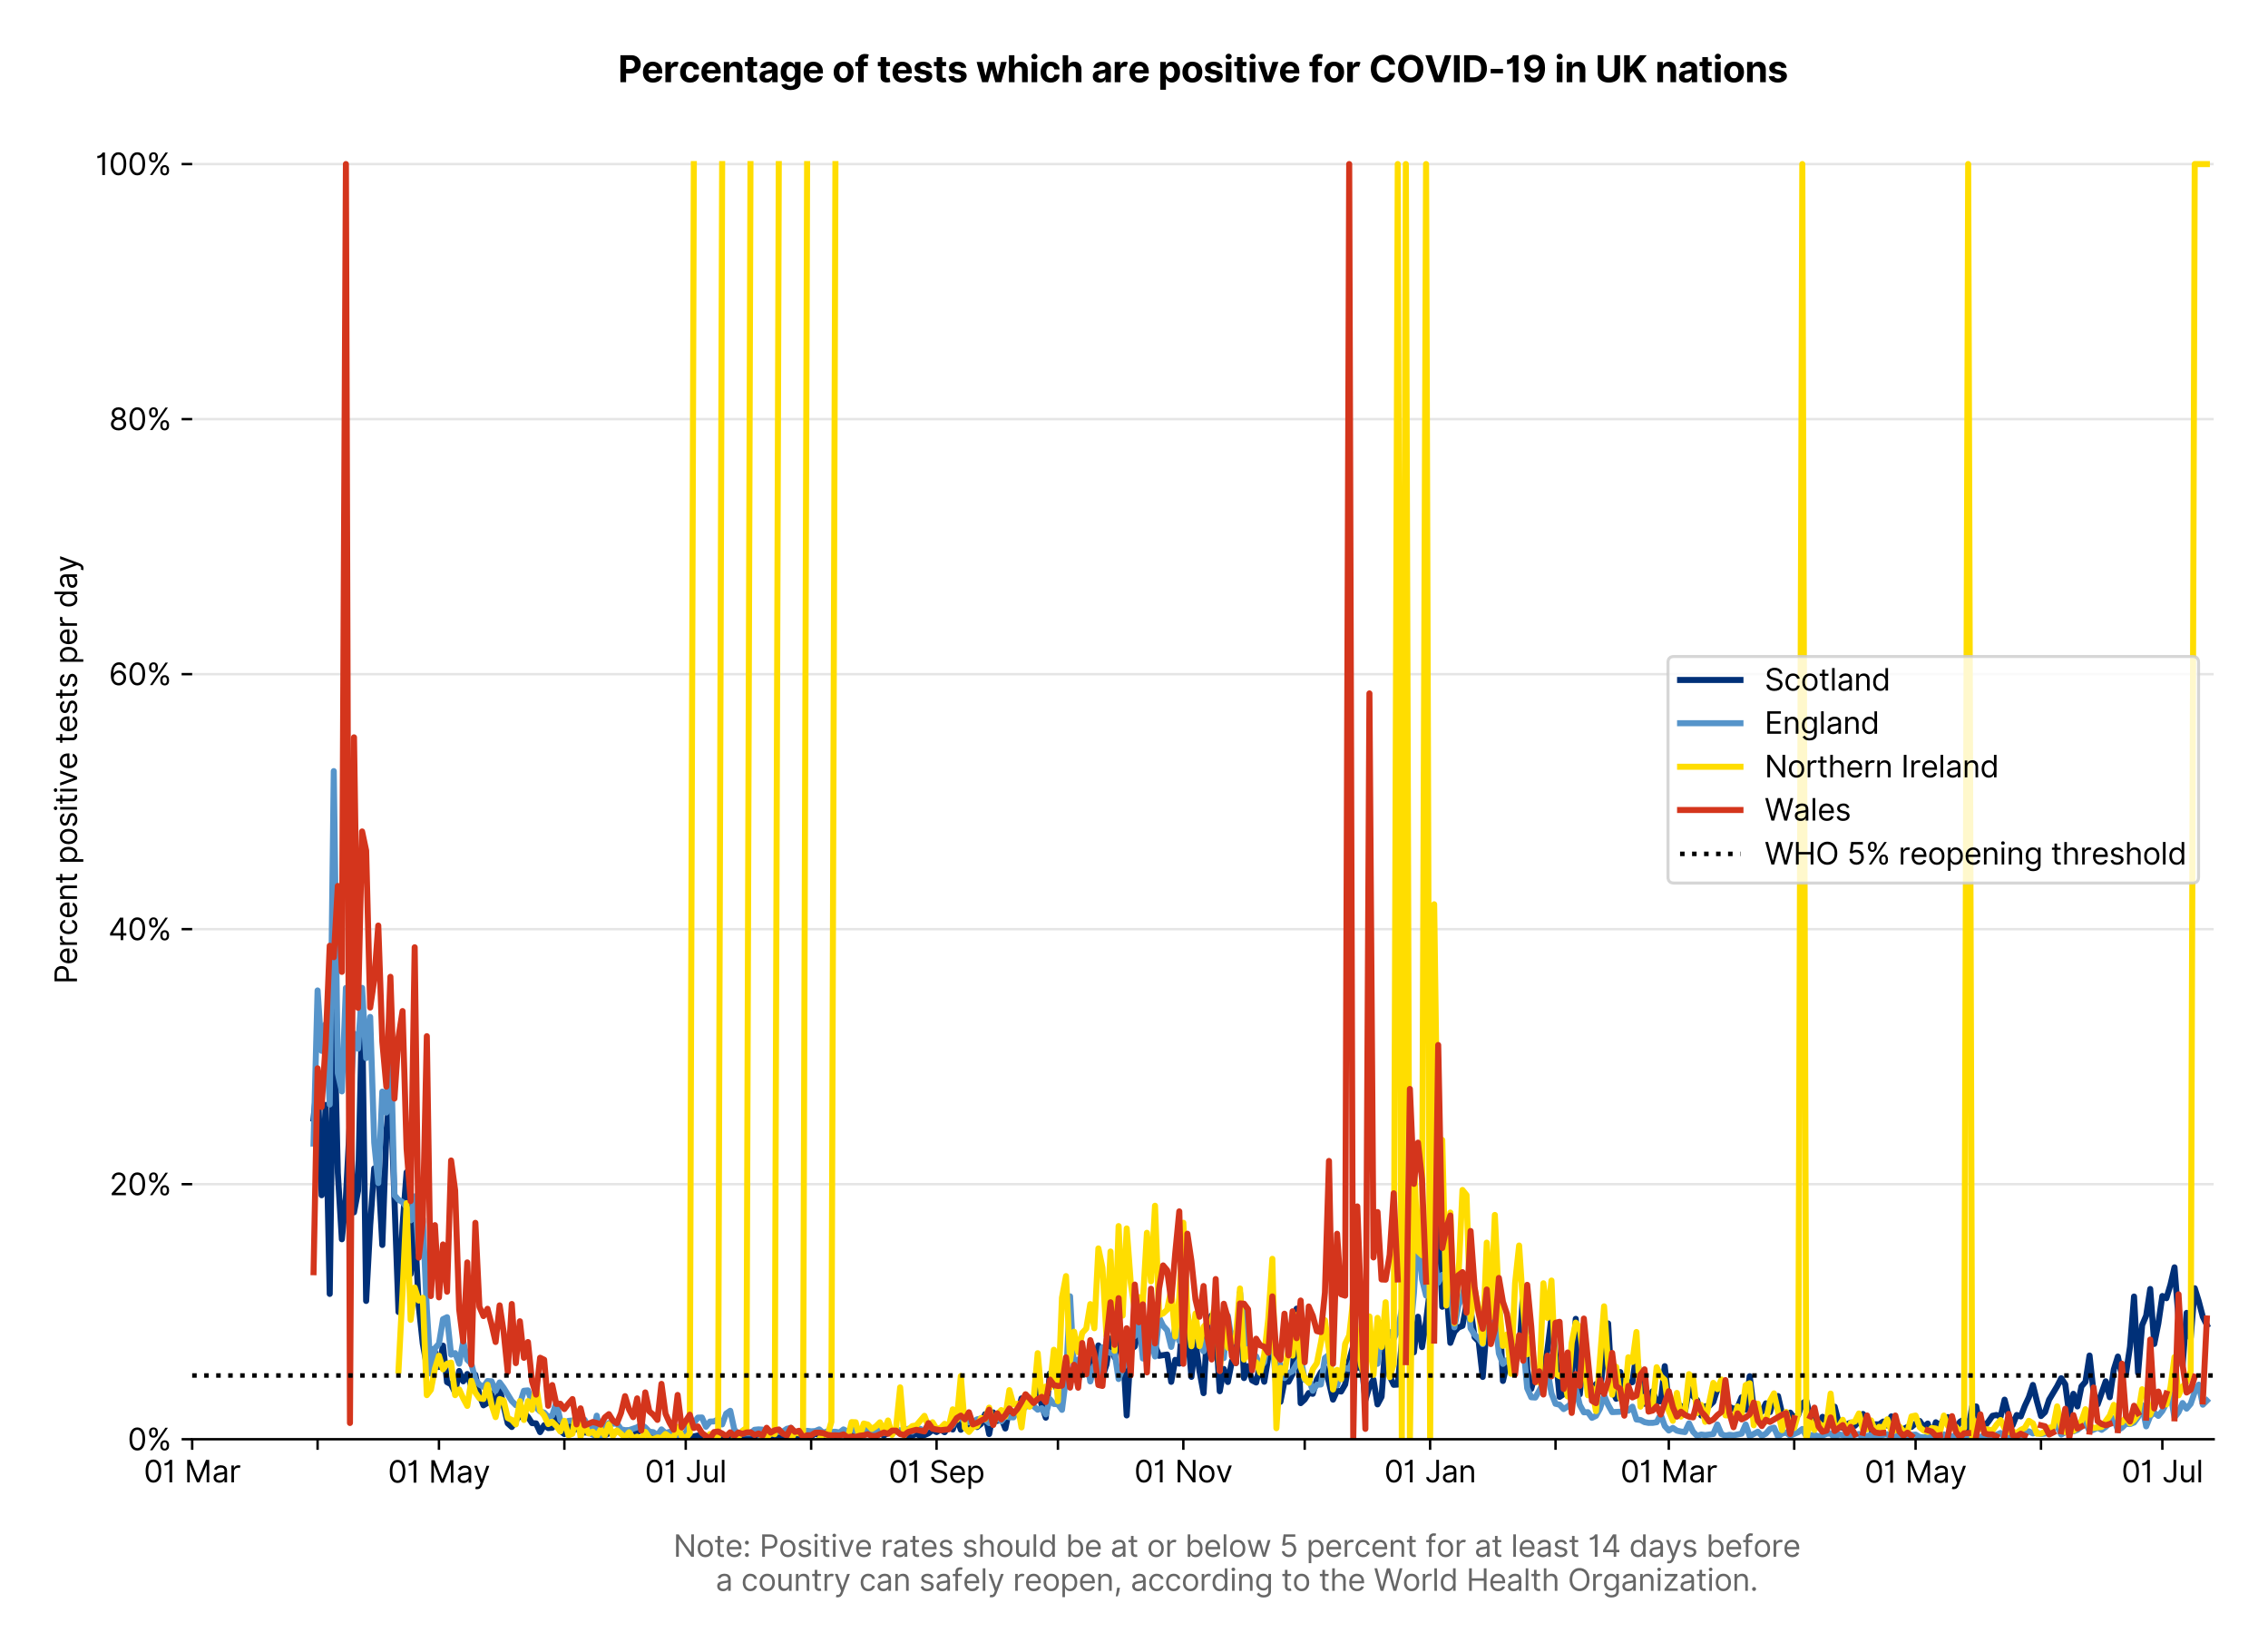<?xml version="1.0" encoding="utf-8" standalone="no"?>
<!DOCTYPE svg PUBLIC "-//W3C//DTD SVG 1.1//EN"
  "http://www.w3.org/Graphics/SVG/1.1/DTD/svg11.dtd">
<svg version="1.1" viewBox="0 0 751.259 547.103" xmlns="http://www.w3.org/2000/svg" xmlns:xlink="http://www.w3.org/1999/xlink">
 <defs>
  <style type="text/css">*{stroke-linecap:butt;stroke-linejoin:round;}</style>
 </defs>
 <g id="figure_1">
  <g id="patch_1">
   <path d="M 0 547.103 
L 751.259 547.103 
L 751.259 0 
L 0 0 
z
" style="fill:#ffffff;"/>
  </g>
  <g id="axes_1">
   <g id="patch_2">
    <path d="M 63.659 476.745 
L 733.259 476.745 
L 733.259 33.225 
L 63.659 33.225 
z
" style="fill:#ffffff;"/>
   </g>
   <g id="matplotlib.axis_1">
    <g id="xtick_1">
     <g id="line2d_1">
      <defs>
       <path d="M 0 0 
L 0 3.5 
" id="m7127245b35" style="stroke:#000000;stroke-width:0.8;"/>
      </defs>
      <g>
       <use style="stroke:#000000;stroke-width:0.8;" x="63.659" xlink:href="#m7127245b35" y="476.745"/>
      </g>
     </g>
     <g id="text_1">
      <!-- 01 Mar -->
      <g transform="translate(47.623 491.018)scale(0.1 -0.1)">
       <defs>
        <path d="M 2000 -64 
Q 1230 -64 806 561 
Q 382 1186 382 2327 
Q 382 3459 809 4088 
Q 1236 4718 2000 4718 
Q 2764 4718 3191 4088 
Q 3618 3459 3618 2327 
Q 3618 1186 3194 561 
Q 2771 -64 2000 -64 
z
M 2000 436 
Q 2509 436 2791 927 
Q 3073 1418 3073 2327 
Q 3073 3234 2789 3730 
Q 2505 4227 2000 4227 
Q 1496 4227 1211 3730 
Q 927 3234 927 2327 
Q 927 1418 1210 927 
Q 1493 436 2000 436 
z
" id="Inter-Regular-30" transform="scale(0.016)"/>
        <path d="M 1973 4655 
L 1973 0 
L 1409 0 
L 1409 3836 
L 1373 3836 
Q 1341 3773 1209 3692 
Q 1077 3611 868 3551 
Q 659 3491 391 3491 
L 391 3964 
Q 661 3964 859 4061 
Q 1057 4159 1190 4291 
Q 1323 4423 1392 4529 
Q 1461 4636 1473 4655 
L 1973 4655 
z
" id="Inter-Regular-31" transform="scale(0.016)"/>
        <path id="Inter-Regular-20" transform="scale(0.016)"/>
        <path d="M 564 4655 
L 1236 4655 
L 2818 791 
L 2873 791 
L 4455 4655 
L 5127 4655 
L 5127 0 
L 4600 0 
L 4600 3536 
L 4555 3536 
L 3100 0 
L 2591 0 
L 1136 3536 
L 1091 3536 
L 1091 0 
L 564 0 
L 564 4655 
z
" id="Inter-Regular-4d" transform="scale(0.016)"/>
        <path d="M 1518 -82 
Q 1186 -82 916 44 
Q 646 170 486 410 
Q 327 650 327 991 
Q 327 1291 445 1478 
Q 564 1666 761 1773 
Q 959 1880 1199 1933 
Q 1439 1986 1682 2018 
Q 2000 2059 2199 2080 
Q 2398 2102 2490 2154 
Q 2582 2207 2582 2336 
L 2582 2355 
Q 2582 2691 2399 2877 
Q 2216 3064 1846 3064 
Q 1461 3064 1243 2895 
Q 1025 2727 936 2536 
L 427 2718 
Q 564 3036 792 3214 
Q 1021 3393 1292 3464 
Q 1564 3536 1827 3536 
Q 1996 3536 2215 3496 
Q 2434 3457 2640 3334 
Q 2846 3211 2982 2963 
Q 3118 2716 3118 2300 
L 3118 0 
L 2582 0 
L 2582 473 
L 2555 473 
Q 2500 359 2373 229 
Q 2246 100 2034 9 
Q 1823 -82 1518 -82 
z
M 1600 400 
Q 1918 400 2137 525 
Q 2357 650 2469 847 
Q 2582 1045 2582 1264 
L 2582 1755 
Q 2548 1714 2433 1681 
Q 2318 1648 2169 1624 
Q 2021 1600 1881 1583 
Q 1741 1566 1655 1555 
Q 1446 1527 1265 1467 
Q 1084 1407 974 1287 
Q 864 1168 864 964 
Q 864 684 1072 542 
Q 1280 400 1600 400 
z
" id="Inter-Regular-61" transform="scale(0.016)"/>
        <path d="M 491 0 
L 491 3491 
L 1009 3491 
L 1009 2964 
L 1046 2964 
Q 1139 3223 1389 3384 
Q 1639 3545 1955 3545 
Q 2100 3545 2209 3511 
Q 2318 3477 2400 3418 
L 2218 2964 
Q 2161 2993 2085 3010 
Q 2009 3027 1909 3027 
Q 1527 3027 1277 2794 
Q 1027 2561 1027 2209 
L 1027 0 
L 491 0 
z
" id="Inter-Regular-72" transform="scale(0.016)"/>
       </defs>
       <use xlink:href="#Inter-Regular-30"/>
       <use x="62.5" xlink:href="#Inter-Regular-31"/>
       <use x="106.676" xlink:href="#Inter-Regular-20"/>
       <use x="134.801" xlink:href="#Inter-Regular-4d"/>
       <use x="225.994" xlink:href="#Inter-Regular-61"/>
       <use x="282.386" xlink:href="#Inter-Regular-72"/>
      </g>
     </g>
    </g>
    <g id="xtick_2">
     <g id="line2d_2">
      <g>
       <use style="stroke:#000000;stroke-width:0.8;" x="105.201" xlink:href="#m7127245b35" y="476.745"/>
      </g>
     </g>
    </g>
    <g id="xtick_3">
     <g id="line2d_3">
      <g>
       <use style="stroke:#000000;stroke-width:0.8;" x="145.403" xlink:href="#m7127245b35" y="476.745"/>
      </g>
     </g>
     <g id="text_2">
      <!-- 01 May -->
      <g transform="translate(128.5 491.117)scale(0.1 -0.1)">
       <defs>
        <path d="M 818 -1355 
Q 682 -1355 575 -1333 
Q 468 -1311 427 -1291 
L 564 -818 
Q 857 -893 1053 -814 
Q 1250 -736 1391 -345 
L 1509 -18 
L 218 3491 
L 800 3491 
L 1764 709 
L 1800 709 
L 2764 3491 
L 3346 3491 
L 1846 -564 
Q 1550 -1355 818 -1355 
z
" id="Inter-Regular-79" transform="scale(0.016)"/>
       </defs>
       <use xlink:href="#Inter-Regular-30"/>
       <use x="62.5" xlink:href="#Inter-Regular-31"/>
       <use x="106.676" xlink:href="#Inter-Regular-20"/>
       <use x="134.801" xlink:href="#Inter-Regular-4d"/>
       <use x="225.994" xlink:href="#Inter-Regular-61"/>
       <use x="282.386" xlink:href="#Inter-Regular-79"/>
      </g>
     </g>
    </g>
    <g id="xtick_4">
     <g id="line2d_4">
      <g>
       <use style="stroke:#000000;stroke-width:0.8;" x="186.944" xlink:href="#m7127245b35" y="476.745"/>
      </g>
     </g>
    </g>
    <g id="xtick_5">
     <g id="line2d_5">
      <g>
       <use style="stroke:#000000;stroke-width:0.8;" x="227.146" xlink:href="#m7127245b35" y="476.745"/>
      </g>
     </g>
     <g id="text_3">
      <!-- 01 Jul -->
      <g transform="translate(213.602 491.018)scale(0.1 -0.1)">
       <defs>
        <path d="M 2346 4655 
L 2909 4655 
L 2909 1327 
Q 2909 657 2549 296 
Q 2189 -64 1582 -64 
Q 1200 -64 902 76 
Q 605 216 434 475 
Q 264 734 264 1091 
L 818 1091 
Q 818 795 1034 615 
Q 1250 436 1582 436 
Q 1948 436 2147 664 
Q 2346 893 2346 1327 
L 2346 4655 
z
" id="Inter-Regular-4a" transform="scale(0.016)"/>
        <path d="M 2691 1427 
L 2691 3491 
L 3227 3491 
L 3227 0 
L 2691 0 
L 2691 591 
L 2655 591 
Q 2532 325 2273 140 
Q 2014 -45 1618 -45 
Q 1127 -45 809 280 
Q 491 605 491 1273 
L 491 3491 
L 1027 3491 
L 1027 1309 
Q 1027 927 1242 700 
Q 1457 473 1791 473 
Q 1991 473 2199 575 
Q 2407 677 2549 888 
Q 2691 1100 2691 1427 
z
" id="Inter-Regular-75" transform="scale(0.016)"/>
        <path d="M 1027 4655 
L 1027 0 
L 491 0 
L 491 4655 
L 1027 4655 
z
" id="Inter-Regular-6c" transform="scale(0.016)"/>
       </defs>
       <use xlink:href="#Inter-Regular-30"/>
       <use x="62.5" xlink:href="#Inter-Regular-31"/>
       <use x="106.676" xlink:href="#Inter-Regular-20"/>
       <use x="134.801" xlink:href="#Inter-Regular-4a"/>
       <use x="189.063" xlink:href="#Inter-Regular-75"/>
       <use x="247.159" xlink:href="#Inter-Regular-6c"/>
      </g>
     </g>
    </g>
    <g id="xtick_6">
     <g id="line2d_6">
      <g>
       <use style="stroke:#000000;stroke-width:0.8;" x="268.688" xlink:href="#m7127245b35" y="476.745"/>
      </g>
     </g>
    </g>
    <g id="xtick_7">
     <g id="line2d_7">
      <g>
       <use style="stroke:#000000;stroke-width:0.8;" x="310.229" xlink:href="#m7127245b35" y="476.745"/>
      </g>
     </g>
     <g id="text_4">
      <!-- 01 Sep -->
      <g transform="translate(294.342 491.117)scale(0.1 -0.1)">
       <defs>
        <path d="M 3109 3491 
Q 3068 3836 2777 4027 
Q 2486 4218 2064 4218 
Q 1600 4218 1318 3999 
Q 1036 3780 1036 3445 
Q 1036 3195 1189 3042 
Q 1343 2889 1553 2803 
Q 1764 2718 1936 2673 
L 2409 2545 
Q 2591 2498 2815 2414 
Q 3039 2330 3244 2185 
Q 3450 2041 3584 1816 
Q 3718 1591 3718 1264 
Q 3718 886 3521 581 
Q 3325 277 2949 97 
Q 2573 -82 2036 -82 
Q 1286 -82 845 272 
Q 405 627 364 1200 
L 946 1200 
Q 968 936 1124 764 
Q 1280 593 1519 510 
Q 1759 427 2036 427 
Q 2359 427 2616 533 
Q 2873 639 3023 828 
Q 3173 1018 3173 1273 
Q 3173 1505 3043 1650 
Q 2914 1795 2702 1886 
Q 2491 1977 2246 2045 
L 1673 2209 
Q 1127 2366 809 2657 
Q 491 2948 491 3418 
Q 491 3809 703 4101 
Q 916 4393 1276 4555 
Q 1636 4718 2082 4718 
Q 2532 4718 2882 4558 
Q 3232 4398 3437 4120 
Q 3643 3843 3655 3491 
L 3109 3491 
z
" id="Inter-Regular-53" transform="scale(0.016)"/>
        <path d="M 1955 -73 
Q 1450 -73 1085 151 
Q 721 375 524 778 
Q 327 1182 327 1718 
Q 327 2255 524 2665 
Q 721 3075 1074 3305 
Q 1427 3536 1900 3536 
Q 2173 3536 2439 3445 
Q 2705 3355 2923 3151 
Q 3141 2948 3270 2614 
Q 3400 2280 3400 1791 
L 3400 1564 
L 866 1564 
Q 884 1005 1183 707 
Q 1482 409 1955 409 
Q 2271 409 2498 545 
Q 2725 682 2827 955 
L 3346 809 
Q 3223 414 2854 170 
Q 2486 -73 1955 -73 
z
M 866 2027 
L 2855 2027 
Q 2855 2470 2595 2762 
Q 2336 3055 1900 3055 
Q 1593 3055 1368 2911 
Q 1143 2768 1013 2533 
Q 884 2298 866 2027 
z
" id="Inter-Regular-65" transform="scale(0.016)"/>
        <path d="M 491 -1309 
L 491 3491 
L 1009 3491 
L 1009 2936 
L 1073 2936 
Q 1132 3027 1237 3169 
Q 1343 3311 1542 3423 
Q 1741 3536 2082 3536 
Q 2523 3536 2859 3315 
Q 3196 3095 3384 2690 
Q 3573 2286 3573 1736 
Q 3573 1182 3384 776 
Q 3196 370 2861 148 
Q 2527 -73 2091 -73 
Q 1755 -73 1552 39 
Q 1350 152 1241 296 
Q 1132 441 1073 536 
L 1027 536 
L 1027 -1309 
L 491 -1309 
z
M 1018 1745 
Q 1018 1152 1276 780 
Q 1534 409 2018 409 
Q 2355 409 2581 587 
Q 2807 766 2921 1069 
Q 3036 1373 3036 1745 
Q 3036 2114 2923 2410 
Q 2811 2707 2585 2881 
Q 2359 3055 2018 3055 
Q 1527 3055 1272 2693 
Q 1018 2332 1018 1745 
z
" id="Inter-Regular-70" transform="scale(0.016)"/>
       </defs>
       <use xlink:href="#Inter-Regular-30"/>
       <use x="62.5" xlink:href="#Inter-Regular-31"/>
       <use x="106.676" xlink:href="#Inter-Regular-20"/>
       <use x="134.801" xlink:href="#Inter-Regular-53"/>
       <use x="198.58" xlink:href="#Inter-Regular-65"/>
       <use x="256.818" xlink:href="#Inter-Regular-70"/>
      </g>
     </g>
    </g>
    <g id="xtick_8">
     <g id="line2d_8">
      <g>
       <use style="stroke:#000000;stroke-width:0.8;" x="350.431" xlink:href="#m7127245b35" y="476.745"/>
      </g>
     </g>
    </g>
    <g id="xtick_9">
     <g id="line2d_9">
      <g>
       <use style="stroke:#000000;stroke-width:0.8;" x="391.973" xlink:href="#m7127245b35" y="476.745"/>
      </g>
     </g>
     <g id="text_5">
      <!-- 01 Nov -->
      <g transform="translate(375.702 491.018)scale(0.1 -0.1)">
       <defs>
        <path d="M 4255 4655 
L 4255 0 
L 3709 0 
L 1173 3655 
L 1127 3655 
L 1127 0 
L 564 0 
L 564 4655 
L 1109 4655 
L 3655 991 
L 3700 991 
L 3700 4655 
L 4255 4655 
z
" id="Inter-Regular-4e" transform="scale(0.016)"/>
        <path d="M 1909 -73 
Q 1436 -73 1080 152 
Q 725 377 526 781 
Q 327 1186 327 1727 
Q 327 2273 526 2679 
Q 725 3086 1080 3311 
Q 1436 3536 1909 3536 
Q 2382 3536 2737 3311 
Q 3093 3086 3292 2679 
Q 3491 2273 3491 1727 
Q 3491 1186 3292 781 
Q 3093 377 2737 152 
Q 2382 -73 1909 -73 
z
M 1909 409 
Q 2268 409 2500 593 
Q 2732 777 2843 1077 
Q 2955 1377 2955 1727 
Q 2955 2077 2843 2379 
Q 2732 2682 2500 2868 
Q 2268 3055 1909 3055 
Q 1550 3055 1318 2868 
Q 1086 2682 975 2379 
Q 864 2077 864 1727 
Q 864 1377 975 1077 
Q 1086 777 1318 593 
Q 1550 409 1909 409 
z
" id="Inter-Regular-6f" transform="scale(0.016)"/>
        <path d="M 3346 3491 
L 2055 0 
L 1509 0 
L 218 3491 
L 800 3491 
L 1764 709 
L 1800 709 
L 2764 3491 
L 3346 3491 
z
" id="Inter-Regular-76" transform="scale(0.016)"/>
       </defs>
       <use xlink:href="#Inter-Regular-30"/>
       <use x="62.5" xlink:href="#Inter-Regular-31"/>
       <use x="106.676" xlink:href="#Inter-Regular-20"/>
       <use x="134.801" xlink:href="#Inter-Regular-4e"/>
       <use x="210.085" xlink:href="#Inter-Regular-6f"/>
       <use x="269.744" xlink:href="#Inter-Regular-76"/>
      </g>
     </g>
    </g>
    <g id="xtick_10">
     <g id="line2d_10">
      <g>
       <use style="stroke:#000000;stroke-width:0.8;" x="432.175" xlink:href="#m7127245b35" y="476.745"/>
      </g>
     </g>
    </g>
    <g id="xtick_11">
     <g id="line2d_11">
      <g>
       <use style="stroke:#000000;stroke-width:0.8;" x="473.716" xlink:href="#m7127245b35" y="476.745"/>
      </g>
     </g>
     <g id="text_6">
      <!-- 01 Jan -->
      <g transform="translate(458.517 491.018)scale(0.1 -0.1)">
       <defs>
        <path d="M 1027 2100 
L 1027 0 
L 491 0 
L 491 3491 
L 1009 3491 
L 1009 2945 
L 1055 2945 
Q 1177 3211 1427 3373 
Q 1677 3536 2073 3536 
Q 2602 3536 2928 3211 
Q 3255 2886 3255 2218 
L 3255 0 
L 2718 0 
L 2718 2182 
Q 2718 2593 2504 2824 
Q 2291 3055 1918 3055 
Q 1534 3055 1280 2806 
Q 1027 2557 1027 2100 
z
" id="Inter-Regular-6e" transform="scale(0.016)"/>
       </defs>
       <use xlink:href="#Inter-Regular-30"/>
       <use x="62.5" xlink:href="#Inter-Regular-31"/>
       <use x="106.676" xlink:href="#Inter-Regular-20"/>
       <use x="134.801" xlink:href="#Inter-Regular-4a"/>
       <use x="189.063" xlink:href="#Inter-Regular-61"/>
       <use x="245.455" xlink:href="#Inter-Regular-6e"/>
      </g>
     </g>
    </g>
    <g id="xtick_12">
     <g id="line2d_12">
      <g>
       <use style="stroke:#000000;stroke-width:0.8;" x="515.258" xlink:href="#m7127245b35" y="476.745"/>
      </g>
     </g>
    </g>
    <g id="xtick_13">
     <g id="line2d_13">
      <g>
       <use style="stroke:#000000;stroke-width:0.8;" x="552.779" xlink:href="#m7127245b35" y="476.745"/>
      </g>
     </g>
     <g id="text_7">
      <!-- 01 Mar -->
      <g transform="translate(536.743 491.018)scale(0.1 -0.1)">
       <use xlink:href="#Inter-Regular-30"/>
       <use x="62.5" xlink:href="#Inter-Regular-31"/>
       <use x="106.676" xlink:href="#Inter-Regular-20"/>
       <use x="134.801" xlink:href="#Inter-Regular-4d"/>
       <use x="225.994" xlink:href="#Inter-Regular-61"/>
       <use x="282.386" xlink:href="#Inter-Regular-72"/>
      </g>
     </g>
    </g>
    <g id="xtick_14">
     <g id="line2d_14">
      <g>
       <use style="stroke:#000000;stroke-width:0.8;" x="594.321" xlink:href="#m7127245b35" y="476.745"/>
      </g>
     </g>
    </g>
    <g id="xtick_15">
     <g id="line2d_15">
      <g>
       <use style="stroke:#000000;stroke-width:0.8;" x="634.523" xlink:href="#m7127245b35" y="476.745"/>
      </g>
     </g>
     <g id="text_8">
      <!-- 01 May -->
      <g transform="translate(617.62 491.117)scale(0.1 -0.1)">
       <use xlink:href="#Inter-Regular-30"/>
       <use x="62.5" xlink:href="#Inter-Regular-31"/>
       <use x="106.676" xlink:href="#Inter-Regular-20"/>
       <use x="134.801" xlink:href="#Inter-Regular-4d"/>
       <use x="225.994" xlink:href="#Inter-Regular-61"/>
       <use x="282.386" xlink:href="#Inter-Regular-79"/>
      </g>
     </g>
    </g>
    <g id="xtick_16">
     <g id="line2d_16">
      <g>
       <use style="stroke:#000000;stroke-width:0.8;" x="676.065" xlink:href="#m7127245b35" y="476.745"/>
      </g>
     </g>
    </g>
    <g id="xtick_17">
     <g id="line2d_17">
      <g>
       <use style="stroke:#000000;stroke-width:0.8;" x="716.266" xlink:href="#m7127245b35" y="476.745"/>
      </g>
     </g>
     <g id="text_9">
      <!-- 01 Jul -->
      <g transform="translate(702.722 491.018)scale(0.1 -0.1)">
       <use xlink:href="#Inter-Regular-30"/>
       <use x="62.5" xlink:href="#Inter-Regular-31"/>
       <use x="106.676" xlink:href="#Inter-Regular-20"/>
       <use x="134.801" xlink:href="#Inter-Regular-4a"/>
       <use x="189.063" xlink:href="#Inter-Regular-75"/>
       <use x="247.159" xlink:href="#Inter-Regular-6c"/>
      </g>
     </g>
    </g>
    <g id="text_10">
     <!--  -->
     <g style="fill:#666666;" transform="translate(398.459 504.507)scale(0.1 -0.1)"/>
     <!--         Note: Positive rates should be at or below 5 percent for at least 14 days before -->
     <g style="fill:#666666;" transform="translate(200.547 515.69)scale(0.1 -0.1)">
      <defs>
       <path d="M 2009 3491 
L 2009 3036 
L 1264 3036 
L 1264 1000 
Q 1264 773 1331 660 
Q 1398 548 1503 510 
Q 1609 473 1727 473 
Q 1816 473 1873 483 
Q 1930 493 1964 500 
L 2073 18 
Q 2018 -2 1920 -23 
Q 1823 -45 1673 -45 
Q 1446 -45 1228 52 
Q 1011 150 869 350 
Q 727 550 727 855 
L 727 3036 
L 200 3036 
L 200 3491 
L 727 3491 
L 727 4327 
L 1264 4327 
L 1264 3491 
L 2009 3491 
z
" id="Inter-Regular-74" transform="scale(0.016)"/>
       <path d="M 882 -36 
Q 714 -36 593 84 
Q 473 205 473 373 
Q 473 541 593 661 
Q 714 782 882 782 
Q 1050 782 1170 661 
Q 1291 541 1291 373 
Q 1291 205 1170 84 
Q 1050 -36 882 -36 
z
M 882 2524 
Q 714 2524 593 2644 
Q 473 2765 473 2933 
Q 473 3101 593 3221 
Q 714 3342 882 3342 
Q 1050 3342 1170 3221 
Q 1291 3101 1291 2933 
Q 1291 2765 1170 2644 
Q 1050 2524 882 2524 
z
" id="Inter-Regular-3a" transform="scale(0.016)"/>
       <path d="M 564 0 
L 564 4655 
L 2136 4655 
Q 2684 4655 3033 4458 
Q 3382 4261 3550 3927 
Q 3718 3593 3718 3182 
Q 3718 2770 3551 2434 
Q 3384 2098 3036 1899 
Q 2689 1700 2146 1700 
L 1127 1700 
L 1127 0 
L 564 0 
z
M 1127 2200 
L 2127 2200 
Q 2689 2200 2926 2482 
Q 3164 2764 3164 3182 
Q 3164 3602 2925 3878 
Q 2686 4155 2118 4155 
L 1127 4155 
L 1127 2200 
z
" id="Inter-Regular-50" transform="scale(0.016)"/>
       <path d="M 2964 2709 
L 2482 2573 
Q 2411 2755 2245 2914 
Q 2080 3073 1727 3073 
Q 1407 3073 1194 2926 
Q 982 2780 982 2555 
Q 982 2355 1127 2239 
Q 1273 2123 1582 2045 
L 2100 1918 
Q 3027 1691 3027 973 
Q 3027 673 2855 436 
Q 2684 200 2377 63 
Q 2071 -73 1664 -73 
Q 1130 -73 780 159 
Q 430 391 336 836 
L 846 964 
Q 989 400 1655 400 
Q 2030 400 2251 560 
Q 2473 720 2473 945 
Q 2473 1316 1955 1436 
L 1373 1573 
Q 893 1686 669 1926 
Q 446 2166 446 2527 
Q 446 2823 613 3050 
Q 780 3277 1069 3406 
Q 1359 3536 1727 3536 
Q 2246 3536 2542 3309 
Q 2839 3082 2964 2709 
z
" id="Inter-Regular-73" transform="scale(0.016)"/>
       <path d="M 491 0 
L 491 3491 
L 1027 3491 
L 1027 0 
L 491 0 
z
M 764 4073 
Q 607 4073 494 4179 
Q 382 4286 382 4436 
Q 382 4586 494 4693 
Q 607 4800 764 4800 
Q 921 4800 1033 4693 
Q 1146 4586 1146 4436 
Q 1146 4286 1033 4179 
Q 921 4073 764 4073 
z
" id="Inter-Regular-69" transform="scale(0.016)"/>
       <path d="M 1027 2100 
L 1027 0 
L 491 0 
L 491 4655 
L 1027 4655 
L 1027 2945 
L 1073 2945 
Q 1196 3216 1442 3376 
Q 1689 3536 2100 3536 
Q 2636 3536 2963 3213 
Q 3291 2891 3291 2218 
L 3291 0 
L 2755 0 
L 2755 2182 
Q 2755 2598 2540 2826 
Q 2325 3055 1946 3055 
Q 1548 3055 1287 2806 
Q 1027 2557 1027 2100 
z
" id="Inter-Regular-68" transform="scale(0.016)"/>
       <path d="M 1809 -73 
Q 1373 -73 1039 148 
Q 705 370 516 776 
Q 327 1182 327 1736 
Q 327 2286 516 2690 
Q 705 3095 1041 3315 
Q 1377 3536 1818 3536 
Q 2159 3536 2358 3423 
Q 2557 3311 2662 3169 
Q 2768 3027 2827 2936 
L 2873 2936 
L 2873 4655 
L 3409 4655 
L 3409 0 
L 2891 0 
L 2891 536 
L 2827 536 
Q 2768 441 2659 296 
Q 2550 152 2348 39 
Q 2146 -73 1809 -73 
z
M 1882 409 
Q 2366 409 2624 780 
Q 2882 1152 2882 1745 
Q 2882 2332 2627 2693 
Q 2373 3055 1882 3055 
Q 1541 3055 1315 2881 
Q 1089 2707 976 2410 
Q 864 2114 864 1745 
Q 864 1373 978 1069 
Q 1093 766 1319 587 
Q 1546 409 1882 409 
z
" id="Inter-Regular-64" transform="scale(0.016)"/>
       <path d="M 564 0 
L 564 4655 
L 1100 4655 
L 1100 2936 
L 1146 2936 
Q 1205 3027 1310 3169 
Q 1416 3311 1615 3423 
Q 1814 3536 2155 3536 
Q 2596 3536 2932 3315 
Q 3268 3095 3457 2690 
Q 3646 2286 3646 1736 
Q 3646 1182 3457 776 
Q 3268 370 2934 148 
Q 2600 -73 2164 -73 
Q 1827 -73 1625 39 
Q 1423 152 1314 296 
Q 1205 441 1146 536 
L 1082 536 
L 1082 0 
L 564 0 
z
M 1091 1745 
Q 1091 1152 1349 780 
Q 1607 409 2091 409 
Q 2427 409 2653 587 
Q 2880 766 2994 1069 
Q 3109 1373 3109 1745 
Q 3109 2114 2996 2410 
Q 2884 2707 2658 2881 
Q 2432 3055 2091 3055 
Q 1600 3055 1345 2693 
Q 1091 2332 1091 1745 
z
" id="Inter-Regular-62" transform="scale(0.016)"/>
       <path d="M 1282 0 
L 218 3491 
L 782 3491 
L 1536 818 
L 1573 818 
L 2318 3491 
L 2891 3491 
L 3627 827 
L 3664 827 
L 4418 3491 
L 4982 3491 
L 3918 0 
L 3391 0 
L 2627 2682 
L 2573 2682 
L 1809 0 
L 1282 0 
z
" id="Inter-Regular-77" transform="scale(0.016)"/>
       <path d="M 1936 -64 
Q 1536 -64 1216 95 
Q 896 255 702 532 
Q 509 809 491 1164 
L 1036 1164 
Q 1068 848 1324 642 
Q 1580 436 1936 436 
Q 2223 436 2447 570 
Q 2671 705 2799 940 
Q 2927 1175 2927 1473 
Q 2927 1777 2794 2017 
Q 2661 2257 2429 2395 
Q 2198 2534 1900 2536 
Q 1686 2539 1461 2472 
Q 1236 2405 1091 2300 
L 564 2364 
L 846 4655 
L 3264 4655 
L 3264 4155 
L 1318 4155 
L 1155 2782 
L 1182 2782 
Q 1325 2895 1541 2970 
Q 1757 3045 1991 3045 
Q 2418 3045 2753 2842 
Q 3089 2639 3281 2286 
Q 3473 1934 3473 1482 
Q 3473 1036 3274 687 
Q 3075 339 2727 137 
Q 2380 -64 1936 -64 
z
" id="Inter-Regular-35" transform="scale(0.016)"/>
       <path d="M 1909 -73 
Q 1418 -73 1063 159 
Q 709 391 518 798 
Q 327 1205 327 1727 
Q 327 2259 524 2667 
Q 721 3075 1074 3305 
Q 1427 3536 1900 3536 
Q 2268 3536 2563 3400 
Q 2859 3264 3047 3018 
Q 3236 2773 3282 2445 
L 2746 2445 
Q 2684 2684 2474 2869 
Q 2264 3055 1909 3055 
Q 1439 3055 1151 2697 
Q 864 2339 864 1745 
Q 864 1139 1148 774 
Q 1432 409 1909 409 
Q 2223 409 2447 570 
Q 2671 732 2746 1018 
L 3282 1018 
Q 3236 709 3058 462 
Q 2880 216 2588 71 
Q 2296 -73 1909 -73 
z
" id="Inter-Regular-63" transform="scale(0.016)"/>
       <path d="M 2046 3491 
L 2046 3036 
L 1264 3036 
L 1264 0 
L 727 0 
L 727 3036 
L 164 3036 
L 164 3491 
L 727 3491 
L 727 3973 
Q 727 4273 868 4473 
Q 1009 4673 1234 4773 
Q 1459 4873 1709 4873 
Q 1907 4873 2032 4841 
Q 2157 4809 2218 4782 
L 2064 4318 
Q 2023 4332 1951 4352 
Q 1880 4373 1764 4373 
Q 1498 4373 1381 4239 
Q 1264 4105 1264 3845 
L 1264 3491 
L 2046 3491 
z
" id="Inter-Regular-66" transform="scale(0.016)"/>
       <path d="M 373 955 
L 373 1418 
L 2418 4655 
L 3100 4655 
L 3100 1455 
L 3736 1455 
L 3736 955 
L 3100 955 
L 3100 0 
L 2564 0 
L 2564 955 
L 373 955 
z
M 2564 1455 
L 2564 3936 
L 2527 3936 
L 982 1491 
L 982 1455 
L 2564 1455 
z
" id="Inter-Regular-34" transform="scale(0.016)"/>
      </defs>
      <use xlink:href="#Inter-Regular-20"/>
      <use x="28.125" xlink:href="#Inter-Regular-20"/>
      <use x="56.25" xlink:href="#Inter-Regular-20"/>
      <use x="84.375" xlink:href="#Inter-Regular-20"/>
      <use x="112.5" xlink:href="#Inter-Regular-20"/>
      <use x="140.625" xlink:href="#Inter-Regular-20"/>
      <use x="168.75" xlink:href="#Inter-Regular-20"/>
      <use x="196.875" xlink:href="#Inter-Regular-20"/>
      <use x="225" xlink:href="#Inter-Regular-4e"/>
      <use x="300.284" xlink:href="#Inter-Regular-6f"/>
      <use x="359.943" xlink:href="#Inter-Regular-74"/>
      <use x="396.307" xlink:href="#Inter-Regular-65"/>
      <use x="454.546" xlink:href="#Inter-Regular-3a"/>
      <use x="482.102" xlink:href="#Inter-Regular-20"/>
      <use x="510.227" xlink:href="#Inter-Regular-50"/>
      <use x="573.722" xlink:href="#Inter-Regular-6f"/>
      <use x="633.381" xlink:href="#Inter-Regular-73"/>
      <use x="685.653" xlink:href="#Inter-Regular-69"/>
      <use x="709.375" xlink:href="#Inter-Regular-74"/>
      <use x="745.739" xlink:href="#Inter-Regular-69"/>
      <use x="769.46" xlink:href="#Inter-Regular-76"/>
      <use x="825.142" xlink:href="#Inter-Regular-65"/>
      <use x="883.381" xlink:href="#Inter-Regular-20"/>
      <use x="911.506" xlink:href="#Inter-Regular-72"/>
      <use x="949.858" xlink:href="#Inter-Regular-61"/>
      <use x="1006.25" xlink:href="#Inter-Regular-74"/>
      <use x="1042.614" xlink:href="#Inter-Regular-65"/>
      <use x="1100.852" xlink:href="#Inter-Regular-73"/>
      <use x="1153.125" xlink:href="#Inter-Regular-20"/>
      <use x="1181.25" xlink:href="#Inter-Regular-73"/>
      <use x="1233.523" xlink:href="#Inter-Regular-68"/>
      <use x="1292.614" xlink:href="#Inter-Regular-6f"/>
      <use x="1352.273" xlink:href="#Inter-Regular-75"/>
      <use x="1410.37" xlink:href="#Inter-Regular-6c"/>
      <use x="1434.091" xlink:href="#Inter-Regular-64"/>
      <use x="1496.165" xlink:href="#Inter-Regular-20"/>
      <use x="1524.29" xlink:href="#Inter-Regular-62"/>
      <use x="1586.364" xlink:href="#Inter-Regular-65"/>
      <use x="1644.603" xlink:href="#Inter-Regular-20"/>
      <use x="1672.728" xlink:href="#Inter-Regular-61"/>
      <use x="1729.12" xlink:href="#Inter-Regular-74"/>
      <use x="1765.483" xlink:href="#Inter-Regular-20"/>
      <use x="1793.608" xlink:href="#Inter-Regular-6f"/>
      <use x="1853.267" xlink:href="#Inter-Regular-72"/>
      <use x="1891.62" xlink:href="#Inter-Regular-20"/>
      <use x="1919.745" xlink:href="#Inter-Regular-62"/>
      <use x="1981.818" xlink:href="#Inter-Regular-65"/>
      <use x="2040.057" xlink:href="#Inter-Regular-6c"/>
      <use x="2063.779" xlink:href="#Inter-Regular-6f"/>
      <use x="2123.438" xlink:href="#Inter-Regular-77"/>
      <use x="2204.688" xlink:href="#Inter-Regular-20"/>
      <use x="2232.813" xlink:href="#Inter-Regular-35"/>
      <use x="2293.608" xlink:href="#Inter-Regular-20"/>
      <use x="2321.733" xlink:href="#Inter-Regular-70"/>
      <use x="2382.671" xlink:href="#Inter-Regular-65"/>
      <use x="2440.909" xlink:href="#Inter-Regular-72"/>
      <use x="2479.262" xlink:href="#Inter-Regular-63"/>
      <use x="2535.086" xlink:href="#Inter-Regular-65"/>
      <use x="2593.324" xlink:href="#Inter-Regular-6e"/>
      <use x="2651.847" xlink:href="#Inter-Regular-74"/>
      <use x="2688.211" xlink:href="#Inter-Regular-20"/>
      <use x="2716.336" xlink:href="#Inter-Regular-66"/>
      <use x="2752.415" xlink:href="#Inter-Regular-6f"/>
      <use x="2812.074" xlink:href="#Inter-Regular-72"/>
      <use x="2850.427" xlink:href="#Inter-Regular-20"/>
      <use x="2878.552" xlink:href="#Inter-Regular-61"/>
      <use x="2934.944" xlink:href="#Inter-Regular-74"/>
      <use x="2971.307" xlink:href="#Inter-Regular-20"/>
      <use x="2999.432" xlink:href="#Inter-Regular-6c"/>
      <use x="3023.154" xlink:href="#Inter-Regular-65"/>
      <use x="3081.393" xlink:href="#Inter-Regular-61"/>
      <use x="3137.785" xlink:href="#Inter-Regular-73"/>
      <use x="3190.057" xlink:href="#Inter-Regular-74"/>
      <use x="3226.421" xlink:href="#Inter-Regular-20"/>
      <use x="3254.546" xlink:href="#Inter-Regular-31"/>
      <use x="3298.722" xlink:href="#Inter-Regular-34"/>
      <use x="3362.927" xlink:href="#Inter-Regular-20"/>
      <use x="3391.052" xlink:href="#Inter-Regular-64"/>
      <use x="3453.126" xlink:href="#Inter-Regular-61"/>
      <use x="3509.518" xlink:href="#Inter-Regular-79"/>
      <use x="3565.199" xlink:href="#Inter-Regular-73"/>
      <use x="3617.472" xlink:href="#Inter-Regular-20"/>
      <use x="3645.597" xlink:href="#Inter-Regular-62"/>
      <use x="3707.671" xlink:href="#Inter-Regular-65"/>
      <use x="3765.91" xlink:href="#Inter-Regular-66"/>
      <use x="3801.989" xlink:href="#Inter-Regular-6f"/>
      <use x="3861.648" xlink:href="#Inter-Regular-72"/>
      <use x="3900.001" xlink:href="#Inter-Regular-65"/>
     </g>
     <!--         a country can safely reopen, according to the World Health Organization. -->
     <g style="fill:#666666;" transform="translate(214.55 526.944)scale(0.1 -0.1)">
      <defs>
       <path d="M 1291 636 
L 1255 391 
Q 1216 132 1137 -163 
Q 1059 -459 975 -720 
Q 891 -982 836 -1136 
L 427 -1136 
Q 457 -991 504 -752 
Q 552 -514 601 -219 
Q 650 75 682 382 
L 709 636 
L 1291 636 
z
" id="Inter-Regular-2c" transform="scale(0.016)"/>
       <path d="M 1900 -1382 
Q 1316 -1382 976 -1169 
Q 636 -957 473 -682 
L 900 -382 
Q 973 -477 1084 -601 
Q 1196 -725 1390 -817 
Q 1584 -909 1900 -909 
Q 2323 -909 2598 -704 
Q 2873 -500 2873 -64 
L 2873 645 
L 2827 645 
Q 2768 550 2660 410 
Q 2552 270 2351 162 
Q 2150 55 1809 55 
Q 1386 55 1051 255 
Q 716 455 521 836 
Q 327 1218 327 1764 
Q 327 2300 516 2699 
Q 705 3098 1041 3317 
Q 1377 3536 1818 3536 
Q 2159 3536 2360 3423 
Q 2561 3311 2669 3169 
Q 2777 3027 2836 2936 
L 2891 2936 
L 2891 3491 
L 3409 3491 
L 3409 -100 
Q 3409 -550 3205 -833 
Q 3002 -1116 2660 -1249 
Q 2318 -1382 1900 -1382 
z
M 1882 536 
Q 2366 536 2624 864 
Q 2882 1193 2882 1773 
Q 2882 2339 2627 2697 
Q 2373 3055 1882 3055 
Q 1541 3055 1315 2882 
Q 1089 2709 976 2418 
Q 864 2127 864 1773 
Q 864 1227 1120 881 
Q 1377 536 1882 536 
z
" id="Inter-Regular-67" transform="scale(0.016)"/>
       <path d="M 1409 0 
L 136 4655 
L 709 4655 
L 1682 864 
L 1727 864 
L 2718 4655 
L 3355 4655 
L 4346 864 
L 4391 864 
L 5364 4655 
L 5936 4655 
L 4664 0 
L 4082 0 
L 3055 3709 
L 3018 3709 
L 1991 0 
L 1409 0 
z
" id="Inter-Regular-57" transform="scale(0.016)"/>
       <path d="M 564 0 
L 564 4655 
L 1127 4655 
L 1127 2582 
L 3609 2582 
L 3609 4655 
L 4173 4655 
L 4173 0 
L 3609 0 
L 3609 2082 
L 1127 2082 
L 1127 0 
L 564 0 
z
" id="Inter-Regular-48" transform="scale(0.016)"/>
       <path d="M 4491 2327 
Q 4491 1591 4225 1054 
Q 3959 518 3495 227 
Q 3032 -64 2436 -64 
Q 1841 -64 1377 227 
Q 914 518 648 1054 
Q 382 1591 382 2327 
Q 382 3064 648 3600 
Q 914 4136 1377 4427 
Q 1841 4718 2436 4718 
Q 3032 4718 3495 4427 
Q 3959 4136 4225 3600 
Q 4491 3064 4491 2327 
z
M 3946 2327 
Q 3946 2932 3744 3348 
Q 3543 3764 3201 3977 
Q 2859 4191 2436 4191 
Q 2014 4191 1672 3977 
Q 1330 3764 1128 3348 
Q 927 2932 927 2327 
Q 927 1723 1128 1307 
Q 1330 891 1672 677 
Q 2014 464 2436 464 
Q 2859 464 3201 677 
Q 3543 891 3744 1307 
Q 3946 1723 3946 2327 
z
" id="Inter-Regular-4f" transform="scale(0.016)"/>
       <path d="M 391 0 
L 391 409 
L 2373 2955 
L 2373 2991 
L 455 2991 
L 455 3491 
L 3064 3491 
L 3064 3064 
L 1136 536 
L 1136 500 
L 3127 500 
L 3127 0 
L 391 0 
z
" id="Inter-Regular-7a" transform="scale(0.016)"/>
       <path d="M 882 -36 
Q 714 -36 593 84 
Q 473 205 473 373 
Q 473 541 593 661 
Q 714 782 882 782 
Q 1050 782 1170 661 
Q 1291 541 1291 373 
Q 1291 205 1170 84 
Q 1050 -36 882 -36 
z
" id="Inter-Regular-2e" transform="scale(0.016)"/>
      </defs>
      <use xlink:href="#Inter-Regular-20"/>
      <use x="28.125" xlink:href="#Inter-Regular-20"/>
      <use x="56.25" xlink:href="#Inter-Regular-20"/>
      <use x="84.375" xlink:href="#Inter-Regular-20"/>
      <use x="112.5" xlink:href="#Inter-Regular-20"/>
      <use x="140.625" xlink:href="#Inter-Regular-20"/>
      <use x="168.75" xlink:href="#Inter-Regular-20"/>
      <use x="196.875" xlink:href="#Inter-Regular-20"/>
      <use x="225" xlink:href="#Inter-Regular-61"/>
      <use x="281.392" xlink:href="#Inter-Regular-20"/>
      <use x="309.517" xlink:href="#Inter-Regular-63"/>
      <use x="365.341" xlink:href="#Inter-Regular-6f"/>
      <use x="425" xlink:href="#Inter-Regular-75"/>
      <use x="483.097" xlink:href="#Inter-Regular-6e"/>
      <use x="541.619" xlink:href="#Inter-Regular-74"/>
      <use x="577.983" xlink:href="#Inter-Regular-72"/>
      <use x="616.335" xlink:href="#Inter-Regular-79"/>
      <use x="672.017" xlink:href="#Inter-Regular-20"/>
      <use x="700.142" xlink:href="#Inter-Regular-63"/>
      <use x="755.966" xlink:href="#Inter-Regular-61"/>
      <use x="812.358" xlink:href="#Inter-Regular-6e"/>
      <use x="870.881" xlink:href="#Inter-Regular-20"/>
      <use x="899.006" xlink:href="#Inter-Regular-73"/>
      <use x="951.279" xlink:href="#Inter-Regular-61"/>
      <use x="1007.671" xlink:href="#Inter-Regular-66"/>
      <use x="1043.75" xlink:href="#Inter-Regular-65"/>
      <use x="1101.989" xlink:href="#Inter-Regular-6c"/>
      <use x="1125.71" xlink:href="#Inter-Regular-79"/>
      <use x="1181.392" xlink:href="#Inter-Regular-20"/>
      <use x="1209.517" xlink:href="#Inter-Regular-72"/>
      <use x="1247.869" xlink:href="#Inter-Regular-65"/>
      <use x="1306.108" xlink:href="#Inter-Regular-6f"/>
      <use x="1365.767" xlink:href="#Inter-Regular-70"/>
      <use x="1426.705" xlink:href="#Inter-Regular-65"/>
      <use x="1484.943" xlink:href="#Inter-Regular-6e"/>
      <use x="1543.466" xlink:href="#Inter-Regular-2c"/>
      <use x="1571.449" xlink:href="#Inter-Regular-20"/>
      <use x="1599.574" xlink:href="#Inter-Regular-61"/>
      <use x="1655.966" xlink:href="#Inter-Regular-63"/>
      <use x="1711.79" xlink:href="#Inter-Regular-63"/>
      <use x="1767.614" xlink:href="#Inter-Regular-6f"/>
      <use x="1827.273" xlink:href="#Inter-Regular-72"/>
      <use x="1865.625" xlink:href="#Inter-Regular-64"/>
      <use x="1927.699" xlink:href="#Inter-Regular-69"/>
      <use x="1951.421" xlink:href="#Inter-Regular-6e"/>
      <use x="2009.943" xlink:href="#Inter-Regular-67"/>
      <use x="2070.881" xlink:href="#Inter-Regular-20"/>
      <use x="2099.006" xlink:href="#Inter-Regular-74"/>
      <use x="2135.37" xlink:href="#Inter-Regular-6f"/>
      <use x="2195.029" xlink:href="#Inter-Regular-20"/>
      <use x="2223.154" xlink:href="#Inter-Regular-74"/>
      <use x="2259.517" xlink:href="#Inter-Regular-68"/>
      <use x="2318.608" xlink:href="#Inter-Regular-65"/>
      <use x="2376.847" xlink:href="#Inter-Regular-20"/>
      <use x="2404.972" xlink:href="#Inter-Regular-57"/>
      <use x="2499.858" xlink:href="#Inter-Regular-6f"/>
      <use x="2559.517" xlink:href="#Inter-Regular-72"/>
      <use x="2597.87" xlink:href="#Inter-Regular-6c"/>
      <use x="2621.591" xlink:href="#Inter-Regular-64"/>
      <use x="2683.665" xlink:href="#Inter-Regular-20"/>
      <use x="2711.79" xlink:href="#Inter-Regular-48"/>
      <use x="2785.796" xlink:href="#Inter-Regular-65"/>
      <use x="2844.035" xlink:href="#Inter-Regular-61"/>
      <use x="2900.427" xlink:href="#Inter-Regular-6c"/>
      <use x="2924.148" xlink:href="#Inter-Regular-74"/>
      <use x="2960.512" xlink:href="#Inter-Regular-68"/>
      <use x="3019.603" xlink:href="#Inter-Regular-20"/>
      <use x="3047.728" xlink:href="#Inter-Regular-4f"/>
      <use x="3123.864" xlink:href="#Inter-Regular-72"/>
      <use x="3162.216" xlink:href="#Inter-Regular-67"/>
      <use x="3223.154" xlink:href="#Inter-Regular-61"/>
      <use x="3279.546" xlink:href="#Inter-Regular-6e"/>
      <use x="3338.069" xlink:href="#Inter-Regular-69"/>
      <use x="3361.79" xlink:href="#Inter-Regular-7a"/>
      <use x="3415.91" xlink:href="#Inter-Regular-61"/>
      <use x="3472.302" xlink:href="#Inter-Regular-74"/>
      <use x="3508.665" xlink:href="#Inter-Regular-69"/>
      <use x="3532.387" xlink:href="#Inter-Regular-6f"/>
      <use x="3592.046" xlink:href="#Inter-Regular-6e"/>
      <use x="3650.569" xlink:href="#Inter-Regular-2e"/>
     </g>
    </g>
   </g>
   <g id="matplotlib.axis_2">
    <g id="ytick_1">
     <g id="line2d_18">
      <path clip-path="url(#pa11a766637)" d="M 63.659 476.745 
L 733.259 476.745 
" style="fill:none;stroke:#e5e5e5;stroke-linecap:square;stroke-width:0.8;"/>
     </g>
     <g id="line2d_19">
      <defs>
       <path d="M 0 0 
L -3.5 0 
" id="m83b3b79db6" style="stroke:#000000;stroke-width:0.8;"/>
      </defs>
      <g>
       <use style="stroke:#000000;stroke-width:0.8;" x="63.659" xlink:href="#m83b3b79db6" y="476.745"/>
      </g>
     </g>
     <g id="text_11">
      <!-- 0% -->
      <g transform="translate(42.284 480.382)scale(0.1 -0.1)">
       <defs>
        <path d="M 2855 873 
L 2855 1118 
Q 2855 1373 2960 1585 
Q 3066 1798 3269 1926 
Q 3473 2055 3764 2055 
Q 4059 2055 4259 1926 
Q 4459 1798 4561 1585 
Q 4664 1373 4664 1118 
L 4664 873 
Q 4664 618 4560 405 
Q 4457 193 4256 64 
Q 4055 -64 3764 -64 
Q 3468 -64 3266 64 
Q 3064 193 2959 405 
Q 2855 618 2855 873 
z
M 536 3536 
L 536 3782 
Q 536 4036 642 4248 
Q 748 4461 951 4589 
Q 1155 4718 1446 4718 
Q 1741 4718 1941 4589 
Q 2141 4461 2243 4248 
Q 2346 4036 2346 3782 
L 2346 3536 
Q 2346 3282 2242 3069 
Q 2139 2857 1937 2728 
Q 1736 2600 1446 2600 
Q 1150 2600 948 2728 
Q 746 2857 641 3069 
Q 536 3282 536 3536 
z
M 709 0 
L 3909 4655 
L 4427 4655 
L 1227 0 
L 709 0 
z
M 3318 1118 
L 3318 873 
Q 3318 661 3418 494 
Q 3518 327 3764 327 
Q 4002 327 4101 494 
Q 4200 661 4200 873 
L 4200 1118 
Q 4200 1330 4104 1497 
Q 4009 1664 3764 1664 
Q 3525 1664 3421 1497 
Q 3318 1330 3318 1118 
z
M 1000 3782 
L 1000 3536 
Q 1000 3325 1100 3158 
Q 1200 2991 1446 2991 
Q 1684 2991 1783 3158 
Q 1882 3325 1882 3536 
L 1882 3782 
Q 1882 3993 1786 4160 
Q 1691 4327 1446 4327 
Q 1207 4327 1103 4160 
Q 1000 3993 1000 3782 
z
" id="Inter-Regular-25" transform="scale(0.016)"/>
       </defs>
       <use xlink:href="#Inter-Regular-30"/>
       <use x="62.5" xlink:href="#Inter-Regular-25"/>
      </g>
     </g>
    </g>
    <g id="ytick_2">
     <g id="line2d_20">
      <path clip-path="url(#pa11a766637)" d="M 63.659 392.265 
L 733.259 392.265 
" style="fill:none;stroke:#e5e5e5;stroke-linecap:square;stroke-width:0.8;"/>
     </g>
     <g id="line2d_21">
      <g>
       <use style="stroke:#000000;stroke-width:0.8;" x="63.659" xlink:href="#m83b3b79db6" y="392.265"/>
      </g>
     </g>
     <g id="text_12">
      <!-- 20% -->
      <g transform="translate(36.233 395.902)scale(0.1 -0.1)">
       <defs>
        <path d="M 482 0 
L 482 409 
L 2018 2091 
Q 2289 2386 2464 2605 
Q 2639 2825 2724 3019 
Q 2809 3214 2809 3427 
Q 2809 3795 2553 4011 
Q 2298 4227 1918 4227 
Q 1514 4227 1275 3985 
Q 1036 3743 1036 3345 
L 500 3345 
Q 500 3755 688 4064 
Q 877 4373 1203 4545 
Q 1530 4718 1936 4718 
Q 2346 4718 2661 4545 
Q 2977 4373 3156 4079 
Q 3336 3786 3336 3427 
Q 3336 3170 3244 2926 
Q 3152 2682 2926 2383 
Q 2700 2084 2300 1655 
L 1255 536 
L 1255 500 
L 3418 500 
L 3418 0 
L 482 0 
z
" id="Inter-Regular-32" transform="scale(0.016)"/>
       </defs>
       <use xlink:href="#Inter-Regular-32"/>
       <use x="60.511" xlink:href="#Inter-Regular-30"/>
       <use x="123.011" xlink:href="#Inter-Regular-25"/>
      </g>
     </g>
    </g>
    <g id="ytick_3">
     <g id="line2d_22">
      <path clip-path="url(#pa11a766637)" d="M 63.659 307.785 
L 733.259 307.785 
" style="fill:none;stroke:#e5e5e5;stroke-linecap:square;stroke-width:0.8;"/>
     </g>
     <g id="line2d_23">
      <g>
       <use style="stroke:#000000;stroke-width:0.8;" x="63.659" xlink:href="#m83b3b79db6" y="307.785"/>
      </g>
     </g>
     <g id="text_13">
      <!-- 40% -->
      <g transform="translate(35.864 311.422)scale(0.1 -0.1)">
       <use xlink:href="#Inter-Regular-34"/>
       <use x="64.205" xlink:href="#Inter-Regular-30"/>
       <use x="126.705" xlink:href="#Inter-Regular-25"/>
      </g>
     </g>
    </g>
    <g id="ytick_4">
     <g id="line2d_24">
      <path clip-path="url(#pa11a766637)" d="M 63.659 223.305 
L 733.259 223.305 
" style="fill:none;stroke:#e5e5e5;stroke-linecap:square;stroke-width:0.8;"/>
     </g>
     <g id="line2d_25">
      <g>
       <use style="stroke:#000000;stroke-width:0.8;" x="63.659" xlink:href="#m83b3b79db6" y="223.305"/>
      </g>
     </g>
     <g id="text_14">
      <!-- 60% -->
      <g transform="translate(36.048 226.942)scale(0.1 -0.1)">
       <defs>
        <path d="M 2027 -64 
Q 1741 -59 1454 45 
Q 1168 150 932 399 
Q 696 648 552 1074 
Q 409 1500 409 2145 
Q 409 3386 861 4056 
Q 1314 4727 2100 4727 
Q 2686 4727 3073 4384 
Q 3461 4041 3546 3491 
L 2991 3491 
Q 2914 3811 2691 4019 
Q 2468 4227 2100 4227 
Q 1559 4227 1249 3755 
Q 939 3284 936 2427 
L 973 2427 
Q 1164 2716 1461 2880 
Q 1759 3045 2118 3045 
Q 2518 3045 2850 2846 
Q 3182 2648 3382 2299 
Q 3582 1950 3582 1500 
Q 3582 1068 3389 710 
Q 3196 352 2847 142 
Q 2498 -68 2027 -64 
z
M 2027 436 
Q 2314 436 2542 579 
Q 2771 723 2903 964 
Q 3036 1205 3036 1500 
Q 3036 1789 2908 2026 
Q 2780 2264 2556 2404 
Q 2332 2545 2046 2545 
Q 1757 2545 1525 2397 
Q 1293 2250 1157 2010 
Q 1021 1770 1018 1491 
Q 1018 1214 1149 973 
Q 1280 732 1508 584 
Q 1736 436 2027 436 
z
" id="Inter-Regular-36" transform="scale(0.016)"/>
       </defs>
       <use xlink:href="#Inter-Regular-36"/>
       <use x="62.358" xlink:href="#Inter-Regular-30"/>
       <use x="124.858" xlink:href="#Inter-Regular-25"/>
      </g>
     </g>
    </g>
    <g id="ytick_5">
     <g id="line2d_26">
      <path clip-path="url(#pa11a766637)" d="M 63.659 138.825 
L 733.259 138.825 
" style="fill:none;stroke:#e5e5e5;stroke-linecap:square;stroke-width:0.8;"/>
     </g>
     <g id="line2d_27">
      <g>
       <use style="stroke:#000000;stroke-width:0.8;" x="63.659" xlink:href="#m83b3b79db6" y="138.825"/>
      </g>
     </g>
     <g id="text_15">
      <!-- 80% -->
      <g transform="translate(36.119 142.462)scale(0.1 -0.1)">
       <defs>
        <path d="M 1973 -64 
Q 1505 -64 1147 103 
Q 789 270 589 564 
Q 389 859 391 1236 
Q 389 1532 507 1783 
Q 625 2034 830 2203 
Q 1036 2373 1291 2418 
L 1291 2445 
Q 957 2532 759 2821 
Q 561 3111 564 3482 
Q 561 3836 743 4115 
Q 925 4395 1244 4556 
Q 1564 4718 1973 4718 
Q 2377 4718 2695 4556 
Q 3014 4395 3197 4115 
Q 3380 3836 3382 3482 
Q 3380 3111 3181 2821 
Q 2982 2532 2655 2445 
L 2655 2418 
Q 2907 2373 3109 2203 
Q 3311 2034 3431 1783 
Q 3552 1532 3555 1236 
Q 3552 859 3351 564 
Q 3150 270 2794 103 
Q 2439 -64 1973 -64 
z
M 1973 436 
Q 2446 436 2722 662 
Q 2998 889 3000 1264 
Q 2998 1527 2864 1729 
Q 2730 1932 2499 2048 
Q 2268 2164 1973 2164 
Q 1675 2164 1442 2048 
Q 1209 1932 1076 1729 
Q 943 1527 946 1264 
Q 943 889 1218 662 
Q 1493 436 1973 436 
z
M 1973 2645 
Q 2348 2645 2591 2864 
Q 2834 3084 2836 3445 
Q 2834 3800 2596 4013 
Q 2359 4227 1973 4227 
Q 1582 4227 1344 4013 
Q 1107 3800 1109 3445 
Q 1107 3084 1349 2864 
Q 1591 2645 1973 2645 
z
" id="Inter-Regular-38" transform="scale(0.016)"/>
       </defs>
       <use xlink:href="#Inter-Regular-38"/>
       <use x="61.648" xlink:href="#Inter-Regular-30"/>
       <use x="124.148" xlink:href="#Inter-Regular-25"/>
      </g>
     </g>
    </g>
    <g id="ytick_6">
     <g id="line2d_28">
      <path clip-path="url(#pa11a766637)" d="M 63.659 54.345 
L 733.259 54.345 
" style="fill:none;stroke:#e5e5e5;stroke-linecap:square;stroke-width:0.8;"/>
     </g>
     <g id="line2d_29">
      <g>
       <use style="stroke:#000000;stroke-width:0.8;" x="63.659" xlink:href="#m83b3b79db6" y="54.345"/>
      </g>
     </g>
     <g id="text_16">
      <!-- 100% -->
      <g transform="translate(31.617 57.982)scale(0.1 -0.1)">
       <use xlink:href="#Inter-Regular-31"/>
       <use x="44.176" xlink:href="#Inter-Regular-30"/>
       <use x="106.676" xlink:href="#Inter-Regular-30"/>
       <use x="169.176" xlink:href="#Inter-Regular-25"/>
      </g>
     </g>
    </g>
    <g id="text_17">
     <!-- Percent positive tests per day -->
     <g transform="translate(25.5 325.952)rotate(-90)scale(0.1 -0.1)">
      <use xlink:href="#Inter-Regular-50"/>
      <use x="63.494" xlink:href="#Inter-Regular-65"/>
      <use x="121.733" xlink:href="#Inter-Regular-72"/>
      <use x="160.085" xlink:href="#Inter-Regular-63"/>
      <use x="215.909" xlink:href="#Inter-Regular-65"/>
      <use x="274.148" xlink:href="#Inter-Regular-6e"/>
      <use x="332.671" xlink:href="#Inter-Regular-74"/>
      <use x="369.034" xlink:href="#Inter-Regular-20"/>
      <use x="397.159" xlink:href="#Inter-Regular-70"/>
      <use x="458.097" xlink:href="#Inter-Regular-6f"/>
      <use x="517.756" xlink:href="#Inter-Regular-73"/>
      <use x="570.029" xlink:href="#Inter-Regular-69"/>
      <use x="593.75" xlink:href="#Inter-Regular-74"/>
      <use x="630.114" xlink:href="#Inter-Regular-69"/>
      <use x="653.835" xlink:href="#Inter-Regular-76"/>
      <use x="709.517" xlink:href="#Inter-Regular-65"/>
      <use x="767.756" xlink:href="#Inter-Regular-20"/>
      <use x="795.881" xlink:href="#Inter-Regular-74"/>
      <use x="832.244" xlink:href="#Inter-Regular-65"/>
      <use x="890.483" xlink:href="#Inter-Regular-73"/>
      <use x="942.756" xlink:href="#Inter-Regular-74"/>
      <use x="979.119" xlink:href="#Inter-Regular-73"/>
      <use x="1031.392" xlink:href="#Inter-Regular-20"/>
      <use x="1059.517" xlink:href="#Inter-Regular-70"/>
      <use x="1120.455" xlink:href="#Inter-Regular-65"/>
      <use x="1178.693" xlink:href="#Inter-Regular-72"/>
      <use x="1217.046" xlink:href="#Inter-Regular-20"/>
      <use x="1245.171" xlink:href="#Inter-Regular-64"/>
      <use x="1307.245" xlink:href="#Inter-Regular-61"/>
      <use x="1363.637" xlink:href="#Inter-Regular-79"/>
     </g>
    </g>
   </g>
   <g id="line2d_30">
    <path clip-path="url(#pa11a766637)" d="M 103.861 370.527 
L 105.201 356.977 
L 106.541 395.919 
L 107.881 366.011 
L 109.221 428.599 
L 110.561 331.243 
L 111.901 388.529 
L 113.241 410.506 
L 114.581 396.741 
L 115.922 371.078 
L 117.262 401.578 
L 118.602 394.459 
L 119.942 334.621 
L 121.282 430.928 
L 122.622 405.858 
L 123.962 387.02 
L 125.302 387.845 
L 126.642 412.389 
L 127.982 375.161 
L 129.322 360.363 
L 132.002 434.581 
L 133.342 405.958 
L 134.682 388.308 
L 136.022 421.996 
L 137.362 405.473 
L 138.702 432.529 
L 140.043 445.069 
L 141.383 452.406 
L 142.723 446.846 
L 144.063 447.836 
L 145.403 452.815 
L 146.743 445.746 
L 148.083 457.818 
L 149.423 458.548 
L 150.763 461.321 
L 152.103 454.124 
L 153.443 457.553 
L 154.783 455.13 
L 156.123 459.368 
L 157.463 455.413 
L 158.803 462.158 
L 160.143 465.499 
L 161.483 464.716 
L 162.823 461.512 
L 164.163 467.479 
L 165.504 460.014 
L 168.184 471.464 
L 169.524 472.689 
L 170.864 470.524 
L 172.204 469.021 
L 173.544 467.916 
L 174.884 469.347 
L 176.224 471.4 
L 177.564 471.495 
L 178.904 474.379 
L 180.244 472.099 
L 181.584 473.04 
L 182.924 472.936 
L 184.264 469.55 
L 185.604 473.959 
L 186.944 475.019 
L 188.284 472.072 
L 189.625 474.065 
L 190.965 473 
L 192.305 474.282 
L 193.645 474.496 
L 194.985 474.525 
L 196.325 475.078 
L 199.005 475.852 
L 200.345 475.41 
L 201.685 474.757 
L 203.025 474.737 
L 204.365 474.089 
L 205.705 474.158 
L 207.045 475.486 
L 208.385 475.056 
L 209.725 475.746 
L 211.065 474.243 
L 213.746 473.53 
L 215.086 475.329 
L 216.426 475.703 
L 217.766 475.851 
L 219.106 476.353 
L 220.446 475.134 
L 221.786 475.05 
L 223.126 475.788 
L 224.466 476.243 
L 225.806 475.777 
L 228.486 476.33 
L 229.826 475.799 
L 231.166 475.506 
L 232.506 475.667 
L 233.846 476.327 
L 235.186 476.6 
L 236.526 476.466 
L 237.867 476.601 
L 239.207 475.927 
L 240.547 476.487 
L 241.887 474.951 
L 243.227 476.229 
L 244.567 476.56 
L 248.587 476.311 
L 249.927 476.014 
L 251.267 474.379 
L 252.607 476.262 
L 253.947 475.789 
L 255.287 476.38 
L 257.967 476.173 
L 259.307 475.493 
L 260.647 476.353 
L 261.988 476.556 
L 263.328 476.568 
L 264.668 476.041 
L 266.008 476.276 
L 267.348 475.921 
L 268.688 475.823 
L 270.028 474.784 
L 271.368 475.452 
L 272.708 475.92 
L 274.048 475.047 
L 275.388 474.642 
L 276.728 475.504 
L 278.068 474.683 
L 279.408 474.78 
L 280.748 475.467 
L 282.088 474.896 
L 284.768 475.326 
L 286.109 474.953 
L 287.449 474.849 
L 288.789 474.965 
L 290.129 475.794 
L 291.469 474.796 
L 292.809 475.495 
L 294.149 474.622 
L 295.489 474.758 
L 296.829 473.981 
L 298.169 473.926 
L 299.509 475.096 
L 300.849 475.906 
L 302.189 475.578 
L 303.529 474.91 
L 304.869 475.725 
L 306.209 475.357 
L 307.549 474.771 
L 308.889 473.645 
L 310.229 474.358 
L 311.57 473.54 
L 312.91 474.409 
L 314.25 472.445 
L 315.59 473.511 
L 316.93 469.545 
L 318.27 473.603 
L 319.61 471.561 
L 320.95 472.797 
L 322.29 471.391 
L 323.63 472.692 
L 324.97 471.645 
L 326.31 468.435 
L 327.65 475.013 
L 328.99 467.862 
L 330.33 470.676 
L 331.67 469.66 
L 333.01 473.184 
L 334.35 466.818 
L 335.691 468.327 
L 337.031 468.126 
L 338.371 463.214 
L 339.711 463.382 
L 341.051 465 
L 342.391 463.29 
L 343.731 459.762 
L 345.071 465.537 
L 346.411 469.593 
L 347.751 454.961 
L 350.431 460.88 
L 351.771 461.962 
L 353.111 453.848 
L 354.451 455.597 
L 355.791 455.703 
L 357.131 457.262 
L 358.471 453.059 
L 359.812 453.78 
L 361.152 449.98 
L 362.492 453.096 
L 363.832 445.668 
L 365.172 456.006 
L 366.512 452.013 
L 367.852 443.369 
L 369.192 449.644 
L 370.532 443.264 
L 371.872 445.528 
L 373.212 468.856 
L 374.552 447.012 
L 375.892 445.996 
L 377.232 439.439 
L 378.572 438.713 
L 379.912 444.395 
L 381.252 443.166 
L 382.592 445.616 
L 383.933 449.099 
L 386.613 448.689 
L 387.953 457.727 
L 389.293 450.44 
L 390.633 451.695 
L 391.973 433.02 
L 393.313 440.634 
L 394.653 456.08 
L 395.993 444.509 
L 397.333 454.201 
L 398.673 461.47 
L 400.013 437.616 
L 401.353 435.716 
L 402.693 440.053 
L 404.033 460.84 
L 405.373 453.468 
L 406.713 457.78 
L 408.054 450.886 
L 409.394 451.534 
L 410.734 428.24 
L 412.074 456.475 
L 413.414 452.514 
L 414.754 457.248 
L 416.094 457.945 
L 417.434 451.81 
L 418.774 457.691 
L 421.454 441.321 
L 422.794 455.875 
L 424.134 464.331 
L 425.474 457.529 
L 426.814 457.702 
L 428.154 455.138 
L 429.494 433.49 
L 430.834 464.791 
L 432.175 463.57 
L 433.515 461.432 
L 434.855 461.683 
L 436.195 457.055 
L 437.535 454.554 
L 438.875 453.17 
L 440.215 457.933 
L 441.555 463.619 
L 442.895 460.621 
L 444.235 460.933 
L 445.575 458.594 
L 446.915 450.67 
L 448.255 445.783 
L 449.595 453.153 
L 450.935 450.927 
L 452.275 463.783 
L 453.615 459.239 
L 454.955 457.001 
L 456.295 465.197 
L 457.636 462.681 
L 458.976 444.244 
L 460.316 455.792 
L 461.656 458.711 
L 462.996 458.618 
L 464.336 444.814 
L 465.676 405.298 
L 467.016 441.302 
L 468.356 447.938 
L 469.696 436.158 
L 471.036 446.216 
L 472.376 437.628 
L 473.716 426.749 
L 475.056 424.652 
L 476.396 401.38 
L 477.736 432.86 
L 479.076 426.119 
L 480.416 444.806 
L 481.757 441.16 
L 483.097 439.734 
L 484.437 439.175 
L 485.777 432.027 
L 487.117 433.774 
L 488.457 442.945 
L 489.797 444.309 
L 491.137 456.104 
L 492.477 439.22 
L 493.817 431.195 
L 495.157 434.136 
L 496.497 430.993 
L 497.837 457.429 
L 499.177 451.649 
L 500.517 450.221 
L 501.857 446.09 
L 503.197 448.198 
L 504.537 427.862 
L 505.878 453.759 
L 507.218 460.056 
L 508.558 455.1 
L 509.898 455 
L 511.238 454.625 
L 512.578 447.1 
L 513.918 436.438 
L 515.258 448.609 
L 516.598 462.706 
L 517.938 461.814 
L 519.278 454.627 
L 520.618 455.672 
L 521.958 436.862 
L 523.298 461.869 
L 524.638 447.013 
L 525.978 458.911 
L 527.318 462.683 
L 528.658 458.47 
L 529.999 460.994 
L 531.339 448.968 
L 532.679 438.384 
L 534.019 460.537 
L 535.359 463.332 
L 536.699 454.494 
L 538.039 464.29 
L 539.379 457.943 
L 540.719 457.854 
L 542.059 448.48 
L 543.399 457.906 
L 544.739 464.981 
L 546.079 463.037 
L 547.419 460.83 
L 548.759 464.233 
L 550.099 464.19 
L 551.439 452.54 
L 552.779 465.529 
L 554.12 467.353 
L 555.46 467.468 
L 556.8 465.706 
L 558.14 467.596 
L 559.48 460.068 
L 560.82 462.456 
L 562.16 463.795 
L 563.5 468.871 
L 564.84 465.838 
L 566.18 465.697 
L 567.52 464.373 
L 568.86 460.146 
L 570.2 458.59 
L 571.54 465.552 
L 572.88 465.992 
L 574.22 466.7 
L 575.56 466.236 
L 576.9 462.875 
L 578.24 466.934 
L 579.581 455.859 
L 580.921 466.78 
L 582.261 468.607 
L 583.601 467.595 
L 584.941 464.847 
L 586.281 467.757 
L 587.621 463.254 
L 588.961 462.434 
L 590.301 468.233 
L 591.641 470.576 
L 592.981 467.925 
L 594.321 469.651 
L 595.661 468.634 
L 597.001 464.906 
L 598.341 464.006 
L 599.681 469.403 
L 601.021 471.793 
L 602.361 472.153 
L 603.702 469.324 
L 605.042 471.318 
L 606.382 469.287 
L 607.722 465.966 
L 609.062 471.27 
L 610.402 472.98 
L 611.742 471.765 
L 613.082 471.222 
L 614.422 472.287 
L 615.762 470.869 
L 617.102 468.376 
L 618.442 470.154 
L 619.782 473.657 
L 621.122 471.796 
L 622.462 471.81 
L 623.802 470.886 
L 625.142 472.196 
L 626.482 469.171 
L 627.823 472.858 
L 629.163 474.417 
L 630.503 473.351 
L 631.843 472.681 
L 633.183 472.646 
L 634.523 471.544 
L 635.863 470.696 
L 637.203 472.688 
L 638.543 471.537 
L 639.883 475.736 
L 641.223 471.126 
L 642.563 472.145 
L 643.903 469.975 
L 645.243 469.409 
L 646.583 472.176 
L 647.923 472.89 
L 649.263 470.937 
L 650.603 470.212 
L 651.944 473.486 
L 653.284 465.844 
L 654.624 465.888 
L 655.964 472.862 
L 657.304 472.539 
L 658.644 470.924 
L 659.984 468.983 
L 661.324 468.703 
L 662.664 469.303 
L 664.004 463.633 
L 665.344 468.844 
L 666.684 472.061 
L 668.024 468.709 
L 669.364 469.189 
L 670.704 465.708 
L 672.044 462.83 
L 673.384 458.759 
L 674.724 464.193 
L 676.065 469.056 
L 677.405 467.764 
L 678.745 463.663 
L 681.425 459.175 
L 682.765 456.528 
L 684.105 458.54 
L 685.445 468.641 
L 686.785 461.697 
L 688.125 465.876 
L 689.465 459.247 
L 690.805 457.71 
L 692.145 449.015 
L 693.485 461.262 
L 694.825 465.201 
L 697.505 457.552 
L 698.845 462.816 
L 700.186 453.635 
L 701.526 449.35 
L 702.866 455.657 
L 704.206 455.111 
L 705.546 446.121 
L 706.886 429.467 
L 708.226 454.762 
L 709.566 438.95 
L 710.906 435.802 
L 712.246 426.966 
L 713.586 445.169 
L 714.926 438.422 
L 716.266 429.292 
L 717.606 430.029 
L 718.946 425.559 
L 720.286 419.804 
L 721.626 436.864 
L 722.966 452.306 
L 724.306 434.883 
L 725.647 443.246 
L 726.987 426.733 
L 728.327 431.045 
L 729.667 436.181 
L 731.007 438.877 
L 731.007 438.877 
" style="fill:none;stroke:#003078;stroke-linecap:square;stroke-width:2;"/>
   </g>
   <g id="line2d_31">
    <path clip-path="url(#pa11a766637)" d="M 103.861 378.812 
L 105.201 328.082 
L 106.541 348.093 
L 107.881 339.227 
L 109.221 365.858 
L 110.561 255.426 
L 111.901 355.503 
L 113.241 361.52 
L 114.581 327.255 
L 115.922 366.432 
L 117.262 342.365 
L 118.602 347.364 
L 119.942 327.232 
L 121.282 350.484 
L 122.622 336.852 
L 123.962 378.481 
L 125.302 391.868 
L 126.642 361.595 
L 127.982 368.53 
L 129.322 341.722 
L 130.662 395.882 
L 132.002 397.449 
L 133.342 398.161 
L 134.682 399.877 
L 136.022 404.191 
L 137.362 396.28 
L 138.702 414.904 
L 140.043 403.727 
L 141.383 433.718 
L 142.723 455.024 
L 144.063 446.6 
L 145.403 445.123 
L 146.743 436.975 
L 148.083 436.321 
L 149.423 448.718 
L 150.763 448.213 
L 152.103 451.73 
L 153.443 444.359 
L 154.783 450.413 
L 156.123 451.685 
L 157.463 457.005 
L 158.803 458.647 
L 160.143 459.414 
L 161.483 457.47 
L 162.823 457.546 
L 164.163 460.733 
L 165.504 457.923 
L 166.844 459.74 
L 169.524 464.093 
L 170.864 465.451 
L 172.204 464.984 
L 173.544 460.683 
L 174.884 460.559 
L 176.224 464.356 
L 177.564 466.23 
L 178.904 467.513 
L 180.244 467.92 
L 181.584 469.341 
L 182.924 468.897 
L 184.264 464.578 
L 185.604 470.409 
L 186.944 471.401 
L 188.284 470.661 
L 189.625 470.539 
L 190.965 470.855 
L 192.305 470.28 
L 193.645 470.308 
L 196.325 475.193 
L 197.665 468.93 
L 199.005 475.969 
L 200.345 472.62 
L 201.685 471.375 
L 203.025 471.606 
L 204.365 471.526 
L 205.705 473.459 
L 207.045 473.73 
L 208.385 473.712 
L 211.065 472.794 
L 212.405 471.892 
L 213.746 472.828 
L 215.086 474.23 
L 216.426 474.417 
L 217.766 475.485 
L 219.106 473.482 
L 220.446 474.704 
L 221.786 474.309 
L 223.126 474.222 
L 224.466 475.437 
L 225.806 474.68 
L 227.146 474.969 
L 228.486 471.143 
L 229.826 471.415 
L 231.166 469.585 
L 232.506 469.532 
L 233.846 472.597 
L 235.186 470.888 
L 236.526 470.836 
L 237.867 470.143 
L 239.207 471.82 
L 240.547 468.233 
L 241.887 467.317 
L 243.227 473.475 
L 244.567 475.18 
L 245.907 474.912 
L 247.247 474.795 
L 248.587 474.799 
L 249.927 473.61 
L 251.267 473.476 
L 252.607 473.565 
L 253.947 475.18 
L 255.287 474.819 
L 256.627 474.045 
L 257.967 474.326 
L 259.307 474.205 
L 260.647 473.287 
L 261.988 472.975 
L 263.328 474.748 
L 264.668 474.347 
L 267.348 473.958 
L 268.688 474.115 
L 270.028 474.04 
L 271.368 473.48 
L 272.708 474.62 
L 274.048 474.112 
L 275.388 474.275 
L 276.728 474.272 
L 278.068 474.503 
L 279.408 473.491 
L 280.748 474.179 
L 282.088 473.274 
L 283.428 474.123 
L 284.768 473.416 
L 286.109 472.89 
L 287.449 474.135 
L 288.789 473.907 
L 290.129 474.509 
L 291.469 473.661 
L 292.809 474.752 
L 294.149 473.779 
L 295.489 474.26 
L 296.829 473.545 
L 298.169 473.823 
L 299.509 473.859 
L 300.849 473.277 
L 302.189 474.248 
L 303.529 472.982 
L 304.869 473.33 
L 306.209 473.903 
L 307.549 471.957 
L 308.889 472.944 
L 310.229 473.207 
L 311.57 473.191 
L 312.91 472.498 
L 315.59 472.163 
L 316.93 469.233 
L 318.27 469.607 
L 319.61 471.162 
L 322.29 471.098 
L 323.63 470.157 
L 324.97 469.892 
L 326.31 470.278 
L 327.65 471.395 
L 328.99 470.973 
L 330.33 469.615 
L 331.67 470.816 
L 333.01 469.144 
L 334.35 469.443 
L 335.691 469.498 
L 337.031 466.962 
L 338.371 467.374 
L 339.711 465.988 
L 341.051 465.437 
L 342.391 465.796 
L 343.731 466.96 
L 345.071 466.47 
L 346.411 468.514 
L 347.751 463.45 
L 349.091 465.055 
L 350.431 465.122 
L 351.771 467.006 
L 353.111 456.391 
L 354.451 429.409 
L 355.791 454.306 
L 357.131 450.357 
L 358.471 452.37 
L 359.812 449.148 
L 361.152 457.591 
L 362.492 452.328 
L 363.832 455.511 
L 365.172 446.279 
L 366.512 447.599 
L 367.852 448.19 
L 369.192 447.961 
L 370.532 456.789 
L 371.872 453.214 
L 373.212 451.592 
L 374.552 442.259 
L 375.892 442.563 
L 377.232 436.865 
L 378.572 449.985 
L 379.912 450.152 
L 381.252 443.471 
L 382.592 449.324 
L 383.933 436.393 
L 385.273 439.166 
L 386.613 440.649 
L 387.953 446.148 
L 389.293 439.731 
L 390.633 444.15 
L 391.973 436.091 
L 393.313 435.325 
L 394.653 442.852 
L 395.993 439.65 
L 397.333 444.976 
L 398.673 447.6 
L 400.013 443.046 
L 401.353 443.899 
L 402.693 437.736 
L 404.033 444.717 
L 405.373 449.868 
L 406.713 435.845 
L 408.054 444.535 
L 409.394 441.353 
L 410.734 437.612 
L 412.074 433.249 
L 413.414 445.219 
L 414.754 451.619 
L 416.094 449.279 
L 417.434 452.915 
L 418.774 451.189 
L 420.114 442.237 
L 421.454 442.427 
L 422.794 460.403 
L 424.134 452.078 
L 425.474 456.455 
L 426.814 454.85 
L 428.154 454.176 
L 429.494 451.804 
L 430.834 449.962 
L 432.175 457.068 
L 433.515 456.618 
L 434.855 460.669 
L 436.195 458.686 
L 437.535 458.604 
L 438.875 449.82 
L 440.215 448.721 
L 441.555 458.159 
L 442.895 458.927 
L 444.235 453.99 
L 445.575 453.227 
L 446.915 453.416 
L 448.255 450.205 
L 449.595 445.268 
L 450.935 450.165 
L 452.275 437.292 
L 453.615 446.913 
L 454.955 445.152 
L 456.295 451.741 
L 457.636 438.198 
L 458.976 442.902 
L 460.316 441.255 
L 461.656 443.482 
L 462.996 440.573 
L 464.336 433.738 
L 465.676 418.254 
L 467.016 442.814 
L 468.356 428.263 
L 469.696 406.196 
L 471.036 423.728 
L 472.376 429.144 
L 473.716 417.516 
L 475.056 417.098 
L 476.396 424.863 
L 477.736 422.281 
L 479.076 423.65 
L 480.416 428.339 
L 481.757 439.667 
L 483.097 432.51 
L 484.437 429.153 
L 485.777 423.892 
L 487.117 440.005 
L 488.457 442.15 
L 489.797 443.372 
L 491.137 445.254 
L 492.477 436.214 
L 493.817 439.71 
L 495.157 435.838 
L 496.497 448.323 
L 497.837 451.766 
L 499.177 450.546 
L 500.517 452.107 
L 501.857 449.026 
L 503.197 446.666 
L 504.537 445.007 
L 505.878 459.85 
L 507.218 462.835 
L 508.558 462.93 
L 509.898 460.606 
L 511.238 458.004 
L 512.578 453.906 
L 513.918 461.57 
L 515.258 464.999 
L 516.598 465.288 
L 517.938 466.746 
L 519.278 465.927 
L 520.618 464.746 
L 521.958 459.94 
L 523.298 465.393 
L 524.638 467.819 
L 525.978 467.788 
L 527.318 469.658 
L 528.658 468.997 
L 529.999 466.565 
L 531.339 462.224 
L 532.679 465.343 
L 534.019 467.757 
L 536.699 467.631 
L 538.039 467.293 
L 539.379 467.266 
L 540.719 465.948 
L 542.059 470.195 
L 543.399 470.366 
L 544.739 471.077 
L 546.079 471.322 
L 547.419 471.315 
L 548.759 471.102 
L 550.099 468.542 
L 551.439 472.361 
L 552.779 473.844 
L 554.12 472.984 
L 555.46 473.895 
L 556.8 474.193 
L 558.14 474.362 
L 559.48 471.481 
L 560.82 474.277 
L 562.16 475.638 
L 563.5 475.179 
L 564.84 475.362 
L 567.52 475.012 
L 568.86 471.859 
L 570.2 475.024 
L 571.54 475.566 
L 572.88 475.276 
L 574.22 475.433 
L 576.9 474.891 
L 578.24 471.867 
L 579.581 475.724 
L 582.261 474.261 
L 583.601 475.616 
L 584.941 474.884 
L 586.281 473.332 
L 587.621 472.879 
L 588.961 475.91 
L 590.301 474.866 
L 591.641 474.512 
L 592.981 475.566 
L 595.661 474.387 
L 597.001 473.353 
L 598.341 475.694 
L 599.681 475.415 
L 601.021 475.348 
L 602.361 475.746 
L 603.702 475.538 
L 605.042 474.93 
L 606.382 474.8 
L 607.722 476.265 
L 609.062 475.111 
L 610.402 475.358 
L 611.742 475.951 
L 613.082 475.764 
L 614.422 475.252 
L 615.762 475.002 
L 617.102 476.358 
L 618.442 475.665 
L 619.782 475.386 
L 621.122 476.115 
L 622.462 475.8 
L 623.802 475.284 
L 625.142 475.073 
L 626.482 476.326 
L 627.823 475.99 
L 629.163 475.227 
L 630.503 476.142 
L 631.843 475.858 
L 633.183 475.326 
L 634.523 475.202 
L 635.863 476 
L 637.203 476.151 
L 638.543 475.881 
L 639.883 476.04 
L 641.223 475.823 
L 642.563 475.345 
L 643.903 475.137 
L 645.243 476.272 
L 647.923 475.386 
L 649.263 476.057 
L 653.284 475.12 
L 654.624 476.145 
L 655.964 475.995 
L 657.304 475.486 
L 658.644 475.926 
L 659.984 475.686 
L 661.324 475.266 
L 662.664 474.677 
L 664.004 476.087 
L 666.684 475.453 
L 668.024 475.727 
L 669.364 475.343 
L 670.704 474.366 
L 672.044 474.124 
L 673.384 474.799 
L 674.724 474.592 
L 676.065 474.976 
L 677.405 474.864 
L 678.745 474.271 
L 681.425 472.172 
L 682.765 475.177 
L 684.105 474.408 
L 685.445 473.339 
L 686.785 474.147 
L 688.125 473.638 
L 689.465 472.531 
L 690.805 471.046 
L 692.145 474.09 
L 693.485 473.575 
L 694.825 472.897 
L 696.165 473.614 
L 697.505 472.658 
L 698.845 471.367 
L 700.186 469.802 
L 701.526 473.71 
L 702.866 472.922 
L 704.206 471.617 
L 705.546 471.728 
L 706.886 471.205 
L 708.226 469.389 
L 709.566 465.454 
L 710.906 472.471 
L 712.246 469.089 
L 713.586 467.936 
L 714.926 469.007 
L 716.266 467.376 
L 717.606 464.825 
L 718.946 461.796 
L 720.286 469.515 
L 721.626 467.772 
L 722.966 464.748 
L 724.306 466.605 
L 725.647 465.014 
L 726.987 461.062 
L 728.327 458.661 
L 729.667 465.297 
L 731.007 463.951 
L 731.007 463.951 
" style="fill:none;stroke:#5694ca;stroke-linecap:square;stroke-width:2;"/>
   </g>
   <g id="line2d_32">
    <path clip-path="url(#pa11a766637)" d="M 132.002 453.954 
L 133.342 428.039 
L 134.682 398.543 
L 136.022 437.192 
L 137.362 426.482 
L 138.702 430.808 
L 140.043 429.891 
L 141.383 462.135 
L 142.723 460.373 
L 144.063 453.367 
L 145.403 449.073 
L 146.743 453.59 
L 148.083 451.728 
L 149.423 451.357 
L 150.763 462.135 
L 152.103 460.247 
L 153.443 463.198 
L 154.783 465.698 
L 156.123 457.356 
L 157.463 461.268 
L 158.803 463.178 
L 160.143 463.403 
L 161.483 458.707 
L 162.823 465.329 
L 164.163 469.409 
L 165.504 463.431 
L 166.844 463.945 
L 168.184 469.705 
L 169.524 470.35 
L 170.864 471.827 
L 172.204 464.118 
L 173.544 470.349 
L 174.884 464.104 
L 176.224 467.003 
L 177.564 458.993 
L 178.904 467.215 
L 180.244 468.855 
L 181.584 471.724 
L 182.924 470.987 
L 184.264 472.309 
L 185.604 474.167 
L 186.944 470.645 
L 188.284 475.439 
L 189.625 474.924 
L 190.965 467.452 
L 192.305 475.92 
L 193.645 471.669 
L 194.985 474.851 
L 196.325 474.221 
L 197.665 475.725 
L 199.005 473.496 
L 200.345 475.475 
L 201.685 471.754 
L 203.025 475.679 
L 204.365 473.803 
L 207.045 476.155 
L 208.385 474.442 
L 209.725 476.406 
L 211.065 475.87 
L 212.405 476.745 
L 213.746 474.296 
L 215.086 476.267 
L 216.426 476.745 
L 217.766 476.145 
L 219.106 476.375 
L 220.446 475.005 
L 221.786 475.932 
L 223.126 476.142 
L 224.466 472.617 
L 225.806 475.656 
L 227.146 476.394 
L 228.486 474.784 
L 229.826 54.345 
M 233.846 476.745 
L 235.186 475.025 
L 236.526 475.794 
L 237.867 475.923 
L 239.207 54.345 
M 243.227 476.745 
L 244.567 476.103 
L 245.907 473.96 
L 247.247 473.005 
L 248.587 54.345 
M 252.607 476.745 
L 253.947 476.283 
L 255.287 474.691 
L 256.627 475.072 
L 257.967 54.345 
M 261.988 476.745 
L 263.328 474.492 
L 264.668 474.818 
L 266.008 474.66 
L 267.348 54.345 
M 271.368 476.745 
L 272.708 474.846 
L 274.048 475.576 
L 275.388 470.984 
L 276.728 54.345 
M 280.748 476.745 
L 282.088 471.069 
L 283.428 471.123 
L 284.768 476.141 
L 286.109 471.543 
L 287.449 471.892 
L 288.789 473.33 
L 290.129 472.466 
L 291.469 471.137 
L 292.809 473.971 
L 294.149 470.528 
L 295.489 475.309 
L 296.829 472.823 
L 298.169 459.566 
L 299.509 475.492 
L 300.849 473.648 
L 302.189 472.387 
L 303.529 472.137 
L 306.209 468.991 
L 307.549 472.565 
L 308.889 471.113 
L 310.229 473.326 
L 311.57 473.002 
L 312.91 471.638 
L 314.25 472.658 
L 315.59 466.836 
L 316.93 470.341 
L 318.27 455.811 
L 319.61 472.958 
L 320.95 474.322 
L 322.29 472.698 
L 323.63 472.399 
L 324.97 469.702 
L 326.31 470.078 
L 327.65 466.276 
L 328.99 471.823 
L 330.33 468.566 
L 331.67 467.076 
L 333.01 469.199 
L 334.35 460.476 
L 335.691 465.228 
L 337.031 464.999 
L 338.371 472.82 
L 339.711 461.938 
L 341.051 465.971 
L 342.391 463.435 
L 343.731 448.233 
L 345.071 462.945 
L 346.411 459.274 
L 347.751 459.728 
L 349.091 447.103 
L 350.431 464.143 
L 351.771 429.845 
L 353.111 422.698 
L 354.451 450.774 
L 355.791 441.121 
L 357.131 447.892 
L 358.471 441.527 
L 359.812 440.085 
L 361.152 431.981 
L 362.492 439.972 
L 363.832 413.539 
L 365.172 419.876 
L 366.512 442.42 
L 367.852 414.563 
L 369.192 447.43 
L 370.532 406.137 
L 371.872 435.784 
L 373.212 406.92 
L 374.552 424.894 
L 375.892 433.99 
L 377.232 429.661 
L 378.572 431.177 
L 379.912 408.357 
L 381.252 424.441 
L 382.592 399.396 
L 383.933 435.608 
L 385.273 435.071 
L 386.613 433.831 
L 387.953 427.27 
L 389.293 442.712 
L 390.633 429.908 
L 391.973 405.036 
L 393.313 434.693 
L 394.653 445.929 
L 395.993 435.1 
L 397.333 445.895 
L 398.673 439.539 
L 400.013 438.038 
L 401.353 437.677 
L 402.693 430.978 
L 404.033 454.032 
L 405.373 434.516 
L 406.713 446.427 
L 408.054 444.643 
L 409.394 442.576 
L 410.734 426.814 
L 412.074 450.35 
L 413.414 446.888 
L 414.754 451.827 
L 416.094 451.242 
L 417.434 454.755 
L 418.774 448.632 
L 420.114 436.905 
L 421.454 416.981 
L 422.794 473.075 
L 424.134 453.086 
L 425.474 454.754 
L 426.814 446.749 
L 428.154 449.031 
L 429.494 435.584 
L 430.834 452.759 
L 432.175 456.68 
L 433.515 458.087 
L 434.855 453.524 
L 436.195 451.558 
L 437.535 444.814 
L 438.875 437.318 
L 440.215 447.128 
L 441.555 460.259 
L 442.895 453.77 
L 444.235 456.875 
L 445.575 445.147 
L 446.915 442.352 
L 448.255 430.44 
L 449.595 445.744 
L 450.935 452.551 
L 452.275 456.46 
L 453.615 436.068 
L 454.955 455.424 
L 456.295 436.54 
L 457.636 446.171 
L 458.976 431.365 
L 460.316 456.18 
L 461.656 451.795 
L 462.996 54.345 
L 464.336 476.745 
L 465.676 54.345 
L 467.016 476.745 
L 468.356 384.804 
L 469.696 414.488 
L 471.036 415.768 
L 472.376 54.345 
L 473.716 476.745 
L 475.056 299.539 
L 476.396 396.265 
L 477.736 377.6 
L 479.076 432.441 
L 480.416 401.647 
L 481.757 438.285 
L 483.097 423.186 
L 484.437 394.177 
L 485.777 395.858 
L 487.117 437.067 
L 488.457 426.873 
L 489.797 434.005 
L 491.137 444.966 
L 492.477 411.618 
L 493.817 436.317 
L 495.157 402.443 
L 496.497 431.771 
L 497.837 445.818 
L 499.177 442.018 
L 500.517 455.059 
L 501.857 425.073 
L 503.197 412.571 
L 504.537 432.853 
L 505.878 448.621 
L 507.218 443.289 
L 508.558 457.388 
L 509.898 457.939 
L 511.238 425.084 
L 512.578 436.546 
L 513.918 424.176 
L 515.258 455.016 
L 516.598 455.856 
L 517.938 456.098 
L 519.278 462.581 
L 520.618 444.778 
L 521.958 438.111 
L 523.298 439.745 
L 525.978 462.192 
L 527.318 459.699 
L 528.658 467.428 
L 531.339 432.718 
L 532.679 451.798 
L 534.019 461.99 
L 535.359 452.759 
L 536.699 463.156 
L 538.039 464.661 
L 539.379 449.586 
L 540.719 451.151 
L 542.059 441.219 
L 543.399 465.948 
L 544.739 462.659 
L 546.079 464.886 
L 547.419 466.063 
L 548.759 452.882 
L 550.099 455.818 
L 551.439 457.112 
L 552.779 467.385 
L 554.12 470.628 
L 555.46 461.4 
L 556.8 469.251 
L 558.14 467.499 
L 559.48 455.174 
L 560.82 456.505 
L 562.16 468.078 
L 563.5 465.37 
L 564.84 470.969 
L 567.52 458.075 
L 568.86 460.131 
L 570.2 456.947 
L 571.54 468.822 
L 572.88 468.829 
L 574.22 470.301 
L 575.56 465.896 
L 576.9 468.553 
L 578.24 458.826 
L 579.581 458.193 
L 580.921 472.117 
L 582.261 464.944 
L 583.601 471.849 
L 584.941 470.878 
L 586.281 464.049 
L 587.621 461.549 
L 590.301 473.724 
L 591.641 467.682 
L 592.981 472.432 
L 594.321 473.027 
L 595.661 468.222 
L 597.001 54.345 
L 598.341 476.745 
L 599.681 470.328 
L 601.021 473.688 
L 602.361 471.227 
L 603.702 472.617 
L 605.042 471.564 
L 606.382 461.626 
L 607.722 473.342 
L 609.062 472.47 
L 610.402 470.305 
L 611.742 474.158 
L 613.082 471.273 
L 614.422 470.858 
L 615.762 468.211 
L 617.102 473.587 
L 618.442 473.416 
L 619.782 470.49 
L 621.122 473.985 
L 622.462 472.613 
L 623.802 472.878 
L 625.142 470.142 
L 626.482 473.929 
L 627.823 473.814 
L 629.163 472.509 
L 630.503 474.065 
L 631.843 474.248 
L 633.183 469.175 
L 634.523 468.9 
L 635.863 472.751 
L 637.203 473.837 
L 638.543 474.328 
L 639.883 473.019 
L 641.223 473.204 
L 642.563 474.472 
L 643.903 468.899 
L 645.243 472.341 
L 646.583 473.13 
L 647.923 472.633 
L 649.263 474.387 
L 650.603 472.995 
L 651.944 54.345 
L 653.284 476.745 
L 654.624 470.819 
L 655.964 473.3 
L 658.644 473.502 
L 659.984 473.901 
L 661.324 471.976 
L 662.664 470.377 
L 664.004 473.109 
L 665.344 474.351 
L 666.684 474.165 
L 668.024 474.696 
L 669.364 473.646 
L 670.704 472.964 
L 672.044 470.635 
L 673.384 471.469 
L 674.724 474.914 
L 676.065 474.884 
L 677.405 474.192 
L 678.745 472.913 
L 680.085 472.755 
L 681.425 465.85 
L 682.765 472.875 
L 684.105 474.345 
L 685.445 474.084 
L 686.785 473.967 
L 688.125 472.935 
L 689.465 470.671 
L 690.805 466.803 
L 692.145 472.42 
L 693.485 472.994 
L 696.165 472.644 
L 698.845 468.901 
L 700.186 465.356 
L 701.526 469.879 
L 702.866 471.183 
L 704.206 469.536 
L 705.546 471.506 
L 706.886 470.287 
L 708.226 468.436 
L 709.566 460.178 
L 710.906 462.051 
L 712.246 468.615 
L 713.586 464.905 
L 714.926 463.503 
L 716.266 464.269 
L 717.606 465.213 
L 718.946 459.621 
L 720.286 449.538 
L 721.626 462.212 
L 722.966 459.343 
L 724.306 457.787 
L 725.647 454.249 
L 726.987 54.345 
L 731.007 54.345 
L 731.007 54.345 
" style="fill:none;stroke:#ffdd00;stroke-linecap:square;stroke-width:2;"/>
   </g>
   <g id="line2d_33">
    <path clip-path="url(#pa11a766637)" d="M 103.861 421.413 
L 105.201 353.881 
L 106.541 366.688 
L 107.881 345.459 
L 109.221 313.276 
L 110.561 317.069 
L 111.901 293.462 
L 113.241 321.936 
L 114.581 54.345 
L 115.922 471.356 
L 117.262 244.24 
L 118.602 333.844 
L 119.942 275.419 
L 121.282 281.743 
L 122.622 333.742 
L 123.962 324.569 
L 125.302 306.587 
L 126.642 345.116 
L 127.982 359.945 
L 129.322 323.562 
L 130.662 363.887 
L 132.002 343.54 
L 133.342 334.91 
L 134.682 380.502 
L 136.022 397.849 
L 137.362 313.78 
L 138.702 416.595 
L 140.043 404.749 
L 141.383 343.234 
L 142.723 429.316 
L 144.063 405.828 
L 145.403 429.746 
L 146.743 412.221 
L 148.083 427.877 
L 149.423 384.404 
L 150.763 394.312 
L 152.103 433.735 
L 153.443 444.339 
L 154.783 418.164 
L 156.123 452.033 
L 157.463 405.059 
L 158.803 432.841 
L 160.143 435.943 
L 161.483 433.53 
L 162.823 438.696 
L 164.163 444.528 
L 165.504 432.397 
L 166.844 441.308 
L 168.184 454.455 
L 169.524 431.941 
L 170.864 451.534 
L 172.204 437.66 
L 173.544 449.771 
L 174.884 444.534 
L 176.224 457.539 
L 177.564 461.968 
L 178.904 449.747 
L 180.244 450.396 
L 181.584 465.658 
L 182.924 458.793 
L 184.264 465.049 
L 185.604 464.984 
L 186.944 466.744 
L 188.284 464.953 
L 189.625 463.433 
L 190.965 471.827 
L 192.305 466.508 
L 193.645 472.16 
L 196.325 471.037 
L 197.665 471.349 
L 199.005 471.916 
L 200.345 469.516 
L 201.685 468.431 
L 203.025 470.572 
L 204.365 471.431 
L 205.705 468.05 
L 207.045 462.467 
L 208.385 466.887 
L 209.725 469.433 
L 211.065 463.204 
L 212.405 473.814 
L 213.746 461.227 
L 215.086 467.503 
L 216.426 468.634 
L 217.766 470.331 
L 219.106 458.399 
L 220.446 468.287 
L 221.786 471.261 
L 223.126 473.585 
L 224.466 462.07 
L 225.806 472.834 
L 228.486 468.61 
L 229.826 473.021 
L 231.166 472.512 
L 232.506 474.67 
L 233.846 475.68 
L 235.186 476.512 
L 236.526 474.359 
L 237.867 474.177 
L 239.207 474.846 
L 240.547 475.718 
L 241.887 474.449 
L 243.227 475.684 
L 244.567 474.508 
L 245.907 474.985 
L 247.247 474.515 
L 248.587 474.423 
L 249.927 475.319 
L 251.267 474.84 
L 252.607 475.552 
L 253.947 472.943 
L 255.287 474.539 
L 256.627 473.766 
L 257.967 473.504 
L 259.307 474.9 
L 260.647 475.514 
L 261.988 472.95 
L 263.328 474.308 
L 264.668 473.942 
L 266.008 476.053 
L 267.348 475.413 
L 268.688 475.444 
L 270.028 474.579 
L 271.368 474.57 
L 272.708 474.704 
L 274.048 475.274 
L 275.388 475.483 
L 276.728 475.443 
L 278.068 475.526 
L 279.408 475.132 
L 280.748 476.093 
L 282.088 475.852 
L 283.428 475.954 
L 284.768 475.583 
L 286.109 475.419 
L 287.449 475.058 
L 288.789 475.664 
L 290.129 475.662 
L 292.809 474.506 
L 294.149 474.939 
L 295.489 473.885 
L 296.829 473.886 
L 298.169 475.028 
L 299.509 475.363 
L 300.849 474.336 
L 303.529 473.602 
L 306.209 474.154 
L 307.549 471.397 
L 308.889 473.264 
L 311.57 473.757 
L 314.25 473.456 
L 315.59 471.752 
L 316.93 469.706 
L 318.27 468.911 
L 319.61 470.15 
L 320.95 467.808 
L 322.29 471.822 
L 323.63 471.31 
L 326.31 469.879 
L 327.65 466.963 
L 328.99 472.019 
L 330.33 468.165 
L 331.67 470.165 
L 333.01 468.731 
L 334.35 466.55 
L 335.691 468.211 
L 337.031 466.638 
L 338.371 464.394 
L 339.711 461.848 
L 341.051 463.202 
L 342.391 464.739 
L 343.731 463.429 
L 345.071 462.699 
L 346.411 464.425 
L 347.751 456.973 
L 349.091 458.808 
L 350.431 459.093 
L 351.771 458.985 
L 353.111 449.609 
L 354.451 459.635 
L 355.791 452.073 
L 357.131 459.677 
L 358.471 444.872 
L 359.812 455.253 
L 361.152 443.92 
L 362.492 448.41 
L 363.832 458.765 
L 365.172 459.08 
L 366.512 443.564 
L 367.852 431.378 
L 369.192 445.483 
L 370.532 430.013 
L 371.872 453.843 
L 373.212 439.978 
L 374.552 455.515 
L 375.892 425.507 
L 377.232 438.016 
L 378.572 432.058 
L 379.912 454.604 
L 381.252 426.887 
L 382.592 444.992 
L 383.933 426.823 
L 385.273 419.162 
L 386.613 420.768 
L 387.953 430.886 
L 389.293 415.084 
L 390.633 401.258 
L 391.973 451.753 
L 393.313 408.661 
L 394.653 417.75 
L 395.993 430.428 
L 397.333 436.167 
L 398.673 425.991 
L 400.013 443.319 
L 401.353 450.323 
L 402.693 423.681 
L 404.033 454.141 
L 405.373 431.864 
L 406.713 436.629 
L 408.054 449.243 
L 409.394 451.531 
L 410.734 431.754 
L 412.074 431.847 
L 413.414 433.699 
L 414.754 453.924 
L 416.094 443.441 
L 417.434 445.628 
L 418.774 446.102 
L 420.114 448.103 
L 421.454 429.423 
L 422.794 448.56 
L 424.134 450.439 
L 425.474 435.163 
L 426.814 448.959 
L 428.154 434.358 
L 429.494 443.27 
L 430.834 430.792 
L 432.175 451.241 
L 433.515 432.757 
L 434.855 435.857 
L 436.195 440.91 
L 437.535 441.252 
L 438.875 428.172 
L 440.215 384.556 
L 441.555 451.732 
L 442.895 408.677 
L 444.235 428.73 
L 445.575 429.178 
L 446.915 54.345 
L 448.255 476.745 
L 449.595 399.625 
L 450.935 434.798 
L 452.275 473.304 
L 453.615 229.686 
L 454.955 416.519 
L 456.295 401.479 
L 457.636 423.806 
L 458.976 423.881 
L 460.316 415.682 
L 461.656 395.272 
L 462.996 423.804 
M 465.676 451.203 
L 467.016 360.71 
L 468.356 392.146 
L 469.696 378.485 
L 471.036 390.673 
L 472.376 424.544 
M 475.056 444.08 
L 476.396 346.157 
L 477.736 413.398 
L 479.076 406.79 
L 480.416 402.63 
L 481.757 437.963 
L 483.097 422.405 
L 484.437 421.397 
L 485.777 434.811 
L 487.117 407.768 
L 488.457 426.402 
L 489.797 434.998 
L 491.137 440.138 
L 492.477 427.141 
L 493.817 445.217 
L 495.157 440.483 
L 496.497 423.318 
L 497.837 431.207 
L 499.177 435.239 
L 500.517 444.207 
L 501.857 455.304 
L 503.197 442.28 
L 504.537 450.719 
L 505.878 425.595 
L 507.218 439.422 
L 508.558 457.854 
L 509.898 454.233 
L 511.238 461.928 
L 512.578 449.029 
L 513.918 455.916 
L 515.258 438.178 
L 516.598 437.844 
L 517.938 460.095 
L 519.278 448.007 
L 520.618 468.021 
L 521.958 455.156 
L 523.298 459.063 
L 524.638 436.772 
L 527.318 464.007 
L 528.658 464.793 
L 529.999 456.886 
L 531.339 461.76 
L 532.679 457.527 
L 534.019 448.154 
L 535.359 459.172 
L 536.699 460.033 
L 538.039 468.926 
L 539.379 459.061 
L 540.719 462.894 
L 542.059 462.295 
L 543.399 455.357 
L 544.739 453.587 
L 546.079 467.589 
L 547.419 467.249 
L 548.759 465.821 
L 550.099 468.566 
L 552.779 460.819 
L 554.12 466.104 
L 555.46 469.254 
L 556.8 467.622 
L 558.14 468.682 
L 559.48 469.266 
L 560.82 469.503 
L 562.16 464.353 
L 563.5 467.561 
L 564.84 469.025 
L 566.18 470.874 
L 567.52 470.214 
L 568.86 468.753 
L 570.2 467.705 
L 571.54 457.154 
L 572.88 468.071 
L 574.22 472.762 
L 575.56 468.175 
L 576.9 470.174 
L 578.24 469.518 
L 579.581 468.46 
L 580.921 464.586 
L 582.261 470.579 
L 583.601 472.37 
L 584.941 470.299 
L 586.281 471 
L 590.301 468.629 
L 591.641 468.093 
L 592.981 475.003 
L 594.321 469.785 
M 599.681 469.17 
L 601.021 466.27 
L 602.361 472.495 
L 603.702 474.276 
L 605.042 473.894 
L 606.382 469.533 
L 607.722 474.026 
L 610.402 472.056 
L 611.742 474.736 
L 613.082 472.649 
L 614.422 475.134 
M 617.102 474.63 
L 618.442 468.871 
L 619.782 473.2 
L 621.122 474.484 
L 622.462 474.718 
L 623.802 474.623 
M 626.482 475.358 
L 627.823 468.891 
L 629.163 474.217 
L 630.503 475.593 
L 631.843 474.564 
L 633.183 475.613 
M 638.543 473.761 
L 639.883 474.21 
L 641.223 475.609 
L 642.563 475.392 
M 645.243 475.648 
L 646.583 469.089 
L 647.923 474.394 
L 649.263 476.102 
L 650.603 474.76 
L 651.944 474.709 
M 654.624 475.566 
L 655.964 468.486 
L 657.304 474.75 
L 658.644 475.144 
L 659.984 475.132 
L 661.324 475.792 
M 664.004 475.718 
L 665.344 468.347 
L 666.684 475.404 
L 668.024 475.736 
L 669.364 474.906 
L 670.704 475.561 
M 676.065 472.129 
L 677.405 472.452 
L 678.745 475.172 
L 680.085 474.503 
M 682.765 474.135 
L 684.105 466.656 
L 685.445 476.146 
L 686.785 468.732 
L 688.125 473.19 
L 689.465 472.56 
M 692.145 474.216 
L 693.485 459.602 
L 694.825 470.78 
L 696.165 471.699 
L 697.505 472.118 
L 698.845 471.682 
M 701.526 473.736 
L 702.866 451.703 
L 704.206 469.082 
L 705.546 470.875 
L 706.886 465.645 
L 708.226 468.084 
M 710.906 469.591 
L 712.246 443.726 
L 713.586 466.554 
L 714.926 460.94 
L 716.266 465.839 
L 717.606 461.61 
M 720.286 469.823 
L 721.626 428.75 
L 722.966 452.077 
L 724.306 461.266 
L 725.647 460.359 
L 726.987 456.067 
M 729.667 464.224 
L 731.007 436.741 
L 731.007 436.741 
" style="fill:none;stroke:#d4351c;stroke-linecap:square;stroke-width:2;"/>
   </g>
   <g id="line2d_34">
    <path clip-path="url(#pa11a766637)" d="M 63.659 455.625 
L 733.259 455.625 
" style="fill:none;stroke:#000000;stroke-dasharray:1.5,2.475;stroke-dashoffset:0;stroke-width:1.5;"/>
   </g>
   <g id="patch_3">
    <path d="M 63.659 476.745 
L 733.259 476.745 
" style="fill:none;stroke:#000000;stroke-linecap:square;stroke-linejoin:miter;stroke-width:0.8;"/>
   </g>
   <g id="text_18">
    <!-- Percentage of tests which are positive for COVID-19 in UK nations -->
    <g transform="translate(204.723 27.225)scale(0.12 -0.12)">
     <defs>
      <path d="M 405 0 
L 405 4655 
L 2241 4655 
Q 2771 4655 3143 4453 
Q 3516 4252 3712 3896 
Q 3909 3541 3909 3077 
Q 3909 2614 3709 2260 
Q 3509 1907 3130 1708 
Q 2752 1509 2216 1509 
L 1389 1509 
L 1389 0 
L 405 0 
z
M 1389 2298 
L 2057 2298 
Q 2480 2298 2688 2515 
Q 2896 2732 2896 3077 
Q 2896 3425 2688 3637 
Q 2480 3850 2052 3850 
L 1389 3850 
L 1389 2298 
z
" id="Inter-Bold-50" transform="scale(0.016)"/>
      <path d="M 1977 -68 
Q 1441 -68 1052 151 
Q 664 370 455 773 
Q 246 1177 246 1730 
Q 246 2268 455 2675 
Q 664 3082 1044 3309 
Q 1425 3536 1939 3536 
Q 2400 3536 2771 3340 
Q 3143 3145 3361 2751 
Q 3580 2357 3580 1764 
L 3580 1498 
L 1202 1498 
L 1202 1495 
Q 1202 1105 1416 880 
Q 1630 655 1993 655 
Q 2236 655 2413 757 
Q 2591 859 2664 1059 
L 3559 1000 
Q 3457 514 3041 223 
Q 2625 -68 1977 -68 
z
M 1202 2098 
L 2668 2098 
Q 2666 2409 2468 2611 
Q 2271 2814 1955 2814 
Q 1632 2814 1425 2604 
Q 1218 2395 1202 2098 
z
" id="Inter-Bold-65" transform="scale(0.016)"/>
      <path d="M 386 0 
L 386 3491 
L 1325 3491 
L 1325 2882 
L 1361 2882 
Q 1457 3207 1681 3374 
Q 1905 3541 2200 3541 
Q 2341 3541 2461 3507 
Q 2582 3473 2677 3414 
L 2386 2614 
Q 2318 2648 2237 2671 
Q 2157 2695 2057 2695 
Q 1764 2695 1560 2495 
Q 1357 2295 1355 1975 
L 1355 0 
L 386 0 
z
" id="Inter-Bold-72" transform="scale(0.016)"/>
      <path d="M 1964 -68 
Q 1427 -68 1042 160 
Q 657 389 451 795 
Q 246 1202 246 1732 
Q 246 2268 453 2674 
Q 661 3080 1045 3308 
Q 1430 3536 1959 3536 
Q 2416 3536 2760 3370 
Q 3105 3205 3303 2905 
Q 3502 2605 3523 2200 
L 2609 2200 
Q 2571 2461 2406 2621 
Q 2241 2782 1975 2782 
Q 1639 2782 1434 2511 
Q 1230 2241 1230 1745 
Q 1230 1245 1433 971 
Q 1636 698 1975 698 
Q 2225 698 2395 849 
Q 2566 1000 2609 1280 
L 3523 1280 
Q 3500 880 3305 575 
Q 3111 270 2770 101 
Q 2430 -68 1964 -68 
z
" id="Inter-Bold-63" transform="scale(0.016)"/>
      <path d="M 1355 2018 
L 1355 0 
L 386 0 
L 386 3491 
L 1309 3491 
L 1309 2875 
L 1350 2875 
Q 1468 3180 1739 3358 
Q 2011 3536 2400 3536 
Q 2946 3536 3275 3185 
Q 3605 2834 3605 2223 
L 3605 0 
L 2636 0 
L 2636 2050 
Q 2639 2370 2473 2551 
Q 2307 2732 2016 2732 
Q 1723 2732 1540 2544 
Q 1357 2357 1355 2018 
z
" id="Inter-Bold-6e" transform="scale(0.016)"/>
      <path d="M 2243 3491 
L 2243 2764 
L 1586 2764 
L 1586 1073 
Q 1586 873 1677 802 
Q 1768 732 1914 732 
Q 1982 732 2050 744 
Q 2118 757 2155 764 
L 2307 43 
Q 2234 20 2102 -10 
Q 1971 -41 1782 -48 
Q 1255 -70 935 181 
Q 616 432 618 945 
L 618 2764 
L 141 2764 
L 141 3491 
L 618 3491 
L 618 4327 
L 1586 4327 
L 1586 3491 
L 2243 3491 
z
" id="Inter-Bold-74" transform="scale(0.016)"/>
      <path d="M 1382 -66 
Q 882 -66 552 195 
Q 223 457 223 975 
Q 223 1366 407 1588 
Q 591 1811 890 1914 
Q 1189 2018 1534 2050 
Q 1989 2095 2184 2145 
Q 2380 2195 2380 2364 
L 2380 2377 
Q 2380 2593 2244 2711 
Q 2109 2830 1861 2830 
Q 1600 2830 1445 2716 
Q 1291 2602 1241 2427 
L 346 2500 
Q 446 2977 842 3256 
Q 1239 3536 1866 3536 
Q 2255 3536 2593 3413 
Q 2932 3291 3140 3030 
Q 3348 2770 3348 2355 
L 3348 0 
L 2430 0 
L 2430 484 
L 2402 484 
Q 2275 241 2021 87 
Q 1768 -66 1382 -66 
z
M 1659 602 
Q 1977 602 2181 787 
Q 2386 973 2386 1248 
L 2386 1618 
Q 2330 1580 2210 1550 
Q 2091 1520 1956 1498 
Q 1821 1477 1714 1461 
Q 1459 1425 1303 1318 
Q 1148 1211 1148 1007 
Q 1148 807 1292 704 
Q 1436 602 1659 602 
z
" id="Inter-Bold-61" transform="scale(0.016)"/>
      <path d="M 1959 -1359 
Q 1255 -1359 852 -1082 
Q 450 -805 364 -409 
L 1259 -289 
Q 1318 -430 1489 -547 
Q 1661 -664 1982 -664 
Q 2298 -664 2503 -514 
Q 2709 -364 2709 -20 
L 2709 618 
L 2668 618 
Q 2573 402 2332 226 
Q 2091 50 1673 50 
Q 1280 50 958 234 
Q 636 418 446 795 
Q 257 1173 257 1752 
Q 257 2348 451 2743 
Q 646 3139 967 3337 
Q 1289 3536 1671 3536 
Q 1964 3536 2161 3437 
Q 2359 3339 2482 3193 
Q 2605 3048 2668 2905 
L 2705 2905 
L 2705 3491 
L 3666 3491 
L 3666 -34 
Q 3666 -468 3446 -763 
Q 3227 -1059 2843 -1209 
Q 2459 -1359 1959 -1359 
z
M 1980 777 
Q 2330 777 2522 1036 
Q 2714 1295 2714 1757 
Q 2714 2216 2523 2491 
Q 2332 2766 1980 2766 
Q 1621 2766 1433 2484 
Q 1246 2202 1246 1757 
Q 1246 1305 1434 1041 
Q 1623 777 1980 777 
z
" id="Inter-Bold-67" transform="scale(0.016)"/>
      <path id="Inter-Bold-20" transform="scale(0.016)"/>
      <path d="M 1964 -68 
Q 1434 -68 1049 158 
Q 664 384 455 789 
Q 246 1195 246 1732 
Q 246 2273 455 2678 
Q 664 3084 1049 3310 
Q 1434 3536 1964 3536 
Q 2493 3536 2878 3310 
Q 3264 3084 3473 2678 
Q 3682 2273 3682 1732 
Q 3682 1195 3473 789 
Q 3264 384 2878 158 
Q 2493 -68 1964 -68 
z
M 1968 682 
Q 2327 682 2512 982 
Q 2698 1282 2698 1739 
Q 2698 2195 2512 2496 
Q 2327 2798 1968 2798 
Q 1602 2798 1416 2496 
Q 1230 2195 1230 1739 
Q 1230 1282 1416 982 
Q 1602 682 1968 682 
z
" id="Inter-Bold-6f" transform="scale(0.016)"/>
      <path d="M 2296 3491 
L 2296 2764 
L 1602 2764 
L 1602 0 
L 634 0 
L 634 2764 
L 141 2764 
L 141 3491 
L 634 3491 
L 634 3743 
Q 634 4314 960 4593 
Q 1286 4873 1780 4873 
Q 2002 4873 2187 4839 
Q 2373 4805 2464 4777 
L 2293 4050 
Q 2236 4068 2152 4084 
Q 2068 4100 1982 4100 
Q 1768 4100 1685 4001 
Q 1602 3902 1602 3725 
L 1602 3491 
L 2296 3491 
z
" id="Inter-Bold-66" transform="scale(0.016)"/>
      <path d="M 3291 2495 
L 2405 2441 
Q 2368 2609 2220 2729 
Q 2073 2850 1821 2850 
Q 1596 2850 1440 2755 
Q 1284 2661 1286 2505 
Q 1284 2380 1385 2293 
Q 1486 2207 1730 2155 
L 2361 2027 
Q 3368 1820 3371 1082 
Q 3371 739 3169 479 
Q 2968 220 2618 76 
Q 2268 -68 1816 -68 
Q 1123 -68 711 221 
Q 300 511 232 1011 
L 1184 1061 
Q 1230 848 1394 739 
Q 1559 630 1818 630 
Q 2073 630 2228 730 
Q 2384 830 2386 984 
Q 2380 1243 1939 1332 
L 1334 1452 
Q 321 1655 325 2450 
Q 323 2955 728 3245 
Q 1134 3536 1805 3536 
Q 2466 3536 2846 3256 
Q 3227 2977 3291 2495 
z
" id="Inter-Bold-73" transform="scale(0.016)"/>
      <path d="M 1075 0 
L 125 3491 
L 1105 3491 
L 1646 1145 
L 1677 1145 
L 2241 3491 
L 3202 3491 
L 3775 1159 
L 3805 1159 
L 4336 3491 
L 5314 3491 
L 4366 0 
L 3341 0 
L 2741 2195 
L 2698 2195 
L 2098 0 
L 1075 0 
z
" id="Inter-Bold-77" transform="scale(0.016)"/>
      <path d="M 1355 2018 
L 1355 0 
L 386 0 
L 386 4655 
L 1327 4655 
L 1327 2875 
L 1368 2875 
Q 1489 3184 1751 3360 
Q 2014 3536 2411 3536 
Q 2957 3536 3289 3186 
Q 3621 2836 3618 2223 
L 3618 0 
L 2650 0 
L 2650 2050 
Q 2652 2373 2487 2552 
Q 2323 2732 2027 2732 
Q 1732 2732 1544 2544 
Q 1357 2357 1355 2018 
z
" id="Inter-Bold-68" transform="scale(0.016)"/>
      <path d="M 386 0 
L 386 3491 
L 1355 3491 
L 1355 0 
L 386 0 
z
M 876 3941 
Q 662 3941 507 4085 
Q 353 4230 353 4432 
Q 353 4634 507 4777 
Q 662 4920 876 4920 
Q 1092 4920 1246 4777 
Q 1401 4634 1401 4432 
Q 1401 4230 1246 4085 
Q 1092 3941 876 3941 
z
" id="Inter-Bold-69" transform="scale(0.016)"/>
      <path d="M 386 -1309 
L 386 3491 
L 1341 3491 
L 1341 2905 
L 1384 2905 
Q 1450 3048 1570 3193 
Q 1691 3339 1888 3437 
Q 2086 3536 2377 3536 
Q 2761 3536 3081 3337 
Q 3402 3139 3596 2740 
Q 3791 2341 3791 1741 
Q 3791 1157 3602 756 
Q 3414 355 3093 149 
Q 2773 -57 2375 -57 
Q 2093 -57 1896 36 
Q 1700 130 1576 272 
Q 1452 414 1384 559 
L 1355 559 
L 1355 -1309 
L 386 -1309 
z
M 1334 1745 
Q 1334 1280 1526 997 
Q 1718 714 2068 714 
Q 2425 714 2613 1001 
Q 2802 1289 2802 1745 
Q 2802 2200 2614 2483 
Q 2427 2766 2068 2766 
Q 1716 2766 1525 2490 
Q 1334 2214 1334 1745 
z
" id="Inter-Bold-70" transform="scale(0.016)"/>
      <path d="M 3641 3491 
L 2421 0 
L 1330 0 
L 109 3491 
L 1132 3491 
L 1857 993 
L 1893 993 
L 2616 3491 
L 3641 3491 
z
" id="Inter-Bold-76" transform="scale(0.016)"/>
      <path d="M 4511 3025 
L 3516 3025 
Q 3459 3409 3188 3628 
Q 2918 3848 2514 3848 
Q 1973 3848 1647 3451 
Q 1321 3055 1321 2327 
Q 1321 1582 1649 1194 
Q 1977 807 2507 807 
Q 2900 807 3173 1012 
Q 3446 1218 3516 1591 
L 4511 1586 
Q 4459 1159 4207 782 
Q 3955 405 3522 170 
Q 3089 -64 2491 -64 
Q 1868 -64 1378 218 
Q 889 500 606 1034 
Q 323 1568 323 2327 
Q 323 3089 609 3623 
Q 896 4157 1386 4437 
Q 1877 4718 2491 4718 
Q 3030 4718 3463 4519 
Q 3896 4320 4172 3942 
Q 4448 3564 4511 3025 
z
" id="Inter-Bold-43" transform="scale(0.016)"/>
      <path d="M 4682 2327 
Q 4682 1566 4394 1032 
Q 4107 498 3614 217 
Q 3121 -64 2502 -64 
Q 1882 -64 1389 218 
Q 896 500 609 1035 
Q 323 1570 323 2327 
Q 323 3089 609 3623 
Q 896 4157 1389 4437 
Q 1882 4718 2502 4718 
Q 3121 4718 3614 4437 
Q 4107 4157 4394 3623 
Q 4682 3089 4682 2327 
z
M 3684 2327 
Q 3684 3068 3361 3458 
Q 3039 3848 2502 3848 
Q 1966 3848 1643 3458 
Q 1321 3068 1321 2327 
Q 1321 1589 1643 1198 
Q 1966 807 2502 807 
Q 3039 807 3361 1198 
Q 3684 1589 3684 2327 
z
" id="Inter-Bold-4f" transform="scale(0.016)"/>
      <path d="M 1246 4655 
L 2371 1118 
L 2414 1118 
L 3541 4655 
L 4632 4655 
L 3027 0 
L 1759 0 
L 152 4655 
L 1246 4655 
z
" id="Inter-Bold-56" transform="scale(0.016)"/>
      <path d="M 1389 4655 
L 1389 0 
L 405 0 
L 405 4655 
L 1389 4655 
z
" id="Inter-Bold-49" transform="scale(0.016)"/>
      <path d="M 2055 0 
L 405 0 
L 405 4655 
L 2068 4655 
Q 2771 4655 3278 4376 
Q 3786 4098 4059 3577 
Q 4332 3057 4332 2332 
Q 4332 1605 4058 1082 
Q 3784 559 3274 279 
Q 2764 0 2055 0 
z
M 1389 843 
L 2014 843 
Q 2671 843 3010 1197 
Q 3350 1552 3350 2332 
Q 3350 3107 3010 3459 
Q 2671 3811 2016 3811 
L 1389 3811 
L 1389 843 
z
" id="Inter-Bold-44" transform="scale(0.016)"/>
      <path d="M 2561 2295 
L 2561 1527 
L 439 1527 
L 439 2295 
L 2561 2295 
z
" id="Inter-Bold-2d" transform="scale(0.016)"/>
      <path d="M 2305 4655 
L 2305 0 
L 1323 0 
L 1323 3450 
L 1280 3450 
Q 1205 3334 961 3219 
Q 718 3105 332 3105 
L 332 3886 
Q 632 3886 857 4019 
Q 1082 4152 1209 4333 
Q 1336 4514 1341 4655 
L 2305 4655 
z
" id="Inter-Bold-31" transform="scale(0.016)"/>
      <path d="M 2061 4732 
Q 2421 4732 2753 4612 
Q 3086 4493 3348 4227 
Q 3611 3961 3766 3523 
Q 3921 3086 3921 2448 
Q 3921 1659 3686 1096 
Q 3452 534 3028 235 
Q 2605 -64 2027 -64 
Q 1561 -64 1204 117 
Q 848 298 631 610 
Q 414 923 368 1314 
L 1339 1314 
Q 1396 1059 1577 919 
Q 1759 780 2027 780 
Q 2482 780 2718 1176 
Q 2955 1573 2957 2264 
L 2925 2264 
Q 2771 1957 2453 1782 
Q 2136 1607 1752 1607 
Q 1341 1607 1016 1801 
Q 691 1995 506 2334 
Q 321 2673 323 3109 
Q 321 3582 539 3949 
Q 757 4316 1149 4525 
Q 1541 4734 2061 4732 
z
M 2068 3959 
Q 1725 3959 1500 3722 
Q 1275 3486 1277 3136 
Q 1275 2791 1496 2555 
Q 1718 2320 2059 2320 
Q 2284 2320 2465 2431 
Q 2646 2543 2751 2729 
Q 2857 2916 2859 3141 
Q 2857 3366 2753 3551 
Q 2650 3736 2473 3847 
Q 2296 3959 2068 3959 
z
" id="Inter-Bold-39" transform="scale(0.016)"/>
      <path d="M 3286 4655 
L 4264 4655 
L 4264 1577 
Q 4264 1050 4016 683 
Q 3768 316 3333 125 
Q 2898 -66 2334 -66 
Q 1771 -66 1334 125 
Q 898 316 651 683 
Q 405 1050 405 1577 
L 405 4655 
L 1389 4655 
L 1389 1611 
Q 1389 1239 1658 1025 
Q 1927 811 2334 811 
Q 2748 811 3017 1025 
Q 3286 1239 3286 1611 
L 3286 4655 
z
" id="Inter-Bold-55" transform="scale(0.016)"/>
      <path d="M 405 0 
L 405 4655 
L 1389 4655 
L 1389 2602 
L 1450 2602 
L 3125 4655 
L 4305 4655 
L 2577 2570 
L 4325 0 
L 3148 0 
L 1873 1914 
L 1389 1323 
L 1389 0 
L 405 0 
z
" id="Inter-Bold-4b" transform="scale(0.016)"/>
     </defs>
     <use xlink:href="#Inter-Bold-50"/>
     <use x="64.773" xlink:href="#Inter-Bold-65"/>
     <use x="124.538" xlink:href="#Inter-Bold-72"/>
     <use x="167.401" xlink:href="#Inter-Bold-63"/>
     <use x="226.136" xlink:href="#Inter-Bold-65"/>
     <use x="285.902" xlink:href="#Inter-Bold-6e"/>
     <use x="348.082" xlink:href="#Inter-Bold-74"/>
     <use x="386.932" xlink:href="#Inter-Bold-61"/>
     <use x="444.957" xlink:href="#Inter-Bold-67"/>
     <use x="508.274" xlink:href="#Inter-Bold-65"/>
     <use x="568.04" xlink:href="#Inter-Bold-20"/>
     <use x="591.229" xlink:href="#Inter-Bold-6f"/>
     <use x="652.592" xlink:href="#Inter-Bold-66"/>
     <use x="691.655" xlink:href="#Inter-Bold-20"/>
     <use x="714.844" xlink:href="#Inter-Bold-74"/>
     <use x="753.693" xlink:href="#Inter-Bold-65"/>
     <use x="813.459" xlink:href="#Inter-Bold-73"/>
     <use x="869.638" xlink:href="#Inter-Bold-74"/>
     <use x="908.487" xlink:href="#Inter-Bold-73"/>
     <use x="964.666" xlink:href="#Inter-Bold-20"/>
     <use x="987.855" xlink:href="#Inter-Bold-77"/>
     <use x="1072.87" xlink:href="#Inter-Bold-68"/>
     <use x="1135.298" xlink:href="#Inter-Bold-69"/>
     <use x="1162.5" xlink:href="#Inter-Bold-63"/>
     <use x="1221.236" xlink:href="#Inter-Bold-68"/>
     <use x="1283.665" xlink:href="#Inter-Bold-20"/>
     <use x="1306.854" xlink:href="#Inter-Bold-61"/>
     <use x="1364.879" xlink:href="#Inter-Bold-72"/>
     <use x="1407.742" xlink:href="#Inter-Bold-65"/>
     <use x="1467.507" xlink:href="#Inter-Bold-20"/>
     <use x="1490.696" xlink:href="#Inter-Bold-70"/>
     <use x="1553.942" xlink:href="#Inter-Bold-6f"/>
     <use x="1615.306" xlink:href="#Inter-Bold-73"/>
     <use x="1671.485" xlink:href="#Inter-Bold-69"/>
     <use x="1698.686" xlink:href="#Inter-Bold-74"/>
     <use x="1737.536" xlink:href="#Inter-Bold-69"/>
     <use x="1764.738" xlink:href="#Inter-Bold-76"/>
     <use x="1823.331" xlink:href="#Inter-Bold-65"/>
     <use x="1883.097" xlink:href="#Inter-Bold-20"/>
     <use x="1906.286" xlink:href="#Inter-Bold-66"/>
     <use x="1945.348" xlink:href="#Inter-Bold-6f"/>
     <use x="2006.712" xlink:href="#Inter-Bold-72"/>
     <use x="2049.574" xlink:href="#Inter-Bold-20"/>
     <use x="2072.763" xlink:href="#Inter-Bold-43"/>
     <use x="2147.976" xlink:href="#Inter-Bold-4f"/>
     <use x="2226.172" xlink:href="#Inter-Bold-56"/>
     <use x="2300.959" xlink:href="#Inter-Bold-49"/>
     <use x="2329.013" xlink:href="#Inter-Bold-44"/>
     <use x="2401.74" xlink:href="#Inter-Bold-2d"/>
     <use x="2448.616" xlink:href="#Inter-Bold-31"/>
     <use x="2496.023" xlink:href="#Inter-Bold-39"/>
     <use x="2562.039" xlink:href="#Inter-Bold-20"/>
     <use x="2585.228" xlink:href="#Inter-Bold-69"/>
     <use x="2612.429" xlink:href="#Inter-Bold-6e"/>
     <use x="2674.61" xlink:href="#Inter-Bold-20"/>
     <use x="2697.799" xlink:href="#Inter-Bold-55"/>
     <use x="2770.739" xlink:href="#Inter-Bold-4b"/>
     <use x="2839.702" xlink:href="#Inter-Bold-20"/>
     <use x="2862.891" xlink:href="#Inter-Bold-6e"/>
     <use x="2925.072" xlink:href="#Inter-Bold-61"/>
     <use x="2983.097" xlink:href="#Inter-Bold-74"/>
     <use x="3021.947" xlink:href="#Inter-Bold-69"/>
     <use x="3049.148" xlink:href="#Inter-Bold-6f"/>
     <use x="3110.512" xlink:href="#Inter-Bold-6e"/>
     <use x="3172.692" xlink:href="#Inter-Bold-73"/>
    </g>
   </g>
   <g id="legend_1">
    <g id="patch_4">
     <path d="M 554.513 292.509 
L 726.259 292.509 
Q 728.259 292.509 728.259 290.509 
L 728.259 219.461 
Q 728.259 217.461 726.259 217.461 
L 554.513 217.461 
Q 552.513 217.461 552.513 219.461 
L 552.513 290.509 
Q 552.513 292.509 554.513 292.509 
z
" style="fill:#ffffff;opacity:0.8;stroke:#cccccc;stroke-linejoin:miter;"/>
    </g>
    <g id="line2d_35">
     <path d="M 556.513 225.234 
L 576.513 225.234 
" style="fill:none;stroke:#003078;stroke-linecap:square;stroke-width:2;"/>
    </g>
    <g id="line2d_36"/>
    <g id="text_19">
     <!-- Scotland -->
     <g transform="translate(584.513 228.734)scale(0.1 -0.1)">
      <use xlink:href="#Inter-Regular-53"/>
      <use x="63.778" xlink:href="#Inter-Regular-63"/>
      <use x="119.602" xlink:href="#Inter-Regular-6f"/>
      <use x="179.261" xlink:href="#Inter-Regular-74"/>
      <use x="215.625" xlink:href="#Inter-Regular-6c"/>
      <use x="239.347" xlink:href="#Inter-Regular-61"/>
      <use x="295.739" xlink:href="#Inter-Regular-6e"/>
      <use x="354.261" xlink:href="#Inter-Regular-64"/>
     </g>
    </g>
    <g id="line2d_37">
     <path d="M 556.513 239.553 
L 576.513 239.553 
" style="fill:none;stroke:#5694ca;stroke-linecap:square;stroke-width:2;"/>
    </g>
    <g id="line2d_38"/>
    <g id="text_20">
     <!-- England -->
     <g transform="translate(584.513 243.053)scale(0.1 -0.1)">
      <defs>
       <path d="M 564 0 
L 564 4655 
L 3373 4655 
L 3373 4155 
L 1127 4155 
L 1127 2582 
L 3227 2582 
L 3227 2082 
L 1127 2082 
L 1127 500 
L 3409 500 
L 3409 0 
L 564 0 
z
" id="Inter-Regular-45" transform="scale(0.016)"/>
      </defs>
      <use xlink:href="#Inter-Regular-45"/>
      <use x="59.801" xlink:href="#Inter-Regular-6e"/>
      <use x="118.324" xlink:href="#Inter-Regular-67"/>
      <use x="179.261" xlink:href="#Inter-Regular-6c"/>
      <use x="202.983" xlink:href="#Inter-Regular-61"/>
      <use x="259.375" xlink:href="#Inter-Regular-6e"/>
      <use x="317.898" xlink:href="#Inter-Regular-64"/>
     </g>
    </g>
    <g id="line2d_39">
     <path d="M 556.513 253.986 
L 576.513 253.986 
" style="fill:none;stroke:#ffdd00;stroke-linecap:square;stroke-width:2;"/>
    </g>
    <g id="line2d_40"/>
    <g id="text_21">
     <!-- Northern Ireland -->
     <g transform="translate(584.513 257.486)scale(0.1 -0.1)">
      <defs>
       <path d="M 1127 4655 
L 1127 0 
L 564 0 
L 564 4655 
L 1127 4655 
z
" id="Inter-Regular-49" transform="scale(0.016)"/>
      </defs>
      <use xlink:href="#Inter-Regular-4e"/>
      <use x="75.284" xlink:href="#Inter-Regular-6f"/>
      <use x="134.943" xlink:href="#Inter-Regular-72"/>
      <use x="173.295" xlink:href="#Inter-Regular-74"/>
      <use x="209.659" xlink:href="#Inter-Regular-68"/>
      <use x="268.75" xlink:href="#Inter-Regular-65"/>
      <use x="326.989" xlink:href="#Inter-Regular-72"/>
      <use x="365.341" xlink:href="#Inter-Regular-6e"/>
      <use x="423.864" xlink:href="#Inter-Regular-20"/>
      <use x="451.989" xlink:href="#Inter-Regular-49"/>
      <use x="478.409" xlink:href="#Inter-Regular-72"/>
      <use x="516.761" xlink:href="#Inter-Regular-65"/>
      <use x="575" xlink:href="#Inter-Regular-6c"/>
      <use x="598.722" xlink:href="#Inter-Regular-61"/>
      <use x="655.114" xlink:href="#Inter-Regular-6e"/>
      <use x="713.636" xlink:href="#Inter-Regular-64"/>
     </g>
    </g>
    <g id="line2d_41">
     <path d="M 556.513 268.305 
L 576.513 268.305 
" style="fill:none;stroke:#d4351c;stroke-linecap:square;stroke-width:2;"/>
    </g>
    <g id="line2d_42"/>
    <g id="text_22">
     <!-- Wales -->
     <g transform="translate(584.513 271.805)scale(0.1 -0.1)">
      <use xlink:href="#Inter-Regular-57"/>
      <use x="94.886" xlink:href="#Inter-Regular-61"/>
      <use x="151.278" xlink:href="#Inter-Regular-6c"/>
      <use x="175" xlink:href="#Inter-Regular-65"/>
      <use x="233.239" xlink:href="#Inter-Regular-73"/>
     </g>
    </g>
    <g id="line2d_43">
     <path d="M 556.513 282.85 
L 576.513 282.85 
" style="fill:none;stroke:#000000;stroke-dasharray:1.5,2.475;stroke-dashoffset:0;stroke-width:1.5;"/>
    </g>
    <g id="line2d_44"/>
    <g id="text_23">
     <!-- WHO 5% reopening threshold -->
     <g transform="translate(584.513 286.35)scale(0.1 -0.1)">
      <use xlink:href="#Inter-Regular-57"/>
      <use x="94.886" xlink:href="#Inter-Regular-48"/>
      <use x="168.892" xlink:href="#Inter-Regular-4f"/>
      <use x="245.028" xlink:href="#Inter-Regular-20"/>
      <use x="273.153" xlink:href="#Inter-Regular-35"/>
      <use x="333.949" xlink:href="#Inter-Regular-25"/>
      <use x="415.199" xlink:href="#Inter-Regular-20"/>
      <use x="443.324" xlink:href="#Inter-Regular-72"/>
      <use x="481.676" xlink:href="#Inter-Regular-65"/>
      <use x="539.915" xlink:href="#Inter-Regular-6f"/>
      <use x="599.574" xlink:href="#Inter-Regular-70"/>
      <use x="660.511" xlink:href="#Inter-Regular-65"/>
      <use x="718.75" xlink:href="#Inter-Regular-6e"/>
      <use x="777.273" xlink:href="#Inter-Regular-69"/>
      <use x="800.994" xlink:href="#Inter-Regular-6e"/>
      <use x="859.517" xlink:href="#Inter-Regular-67"/>
      <use x="920.455" xlink:href="#Inter-Regular-20"/>
      <use x="948.58" xlink:href="#Inter-Regular-74"/>
      <use x="984.943" xlink:href="#Inter-Regular-68"/>
      <use x="1044.034" xlink:href="#Inter-Regular-72"/>
      <use x="1082.387" xlink:href="#Inter-Regular-65"/>
      <use x="1140.625" xlink:href="#Inter-Regular-73"/>
      <use x="1192.898" xlink:href="#Inter-Regular-68"/>
      <use x="1251.989" xlink:href="#Inter-Regular-6f"/>
      <use x="1311.648" xlink:href="#Inter-Regular-6c"/>
      <use x="1335.37" xlink:href="#Inter-Regular-64"/>
     </g>
    </g>
   </g>
  </g>
 </g>
 <defs>
  <clipPath id="pa11a766637">
   <rect height="443.52" width="669.6" x="63.659" y="33.225"/>
  </clipPath>
 </defs>
</svg>
